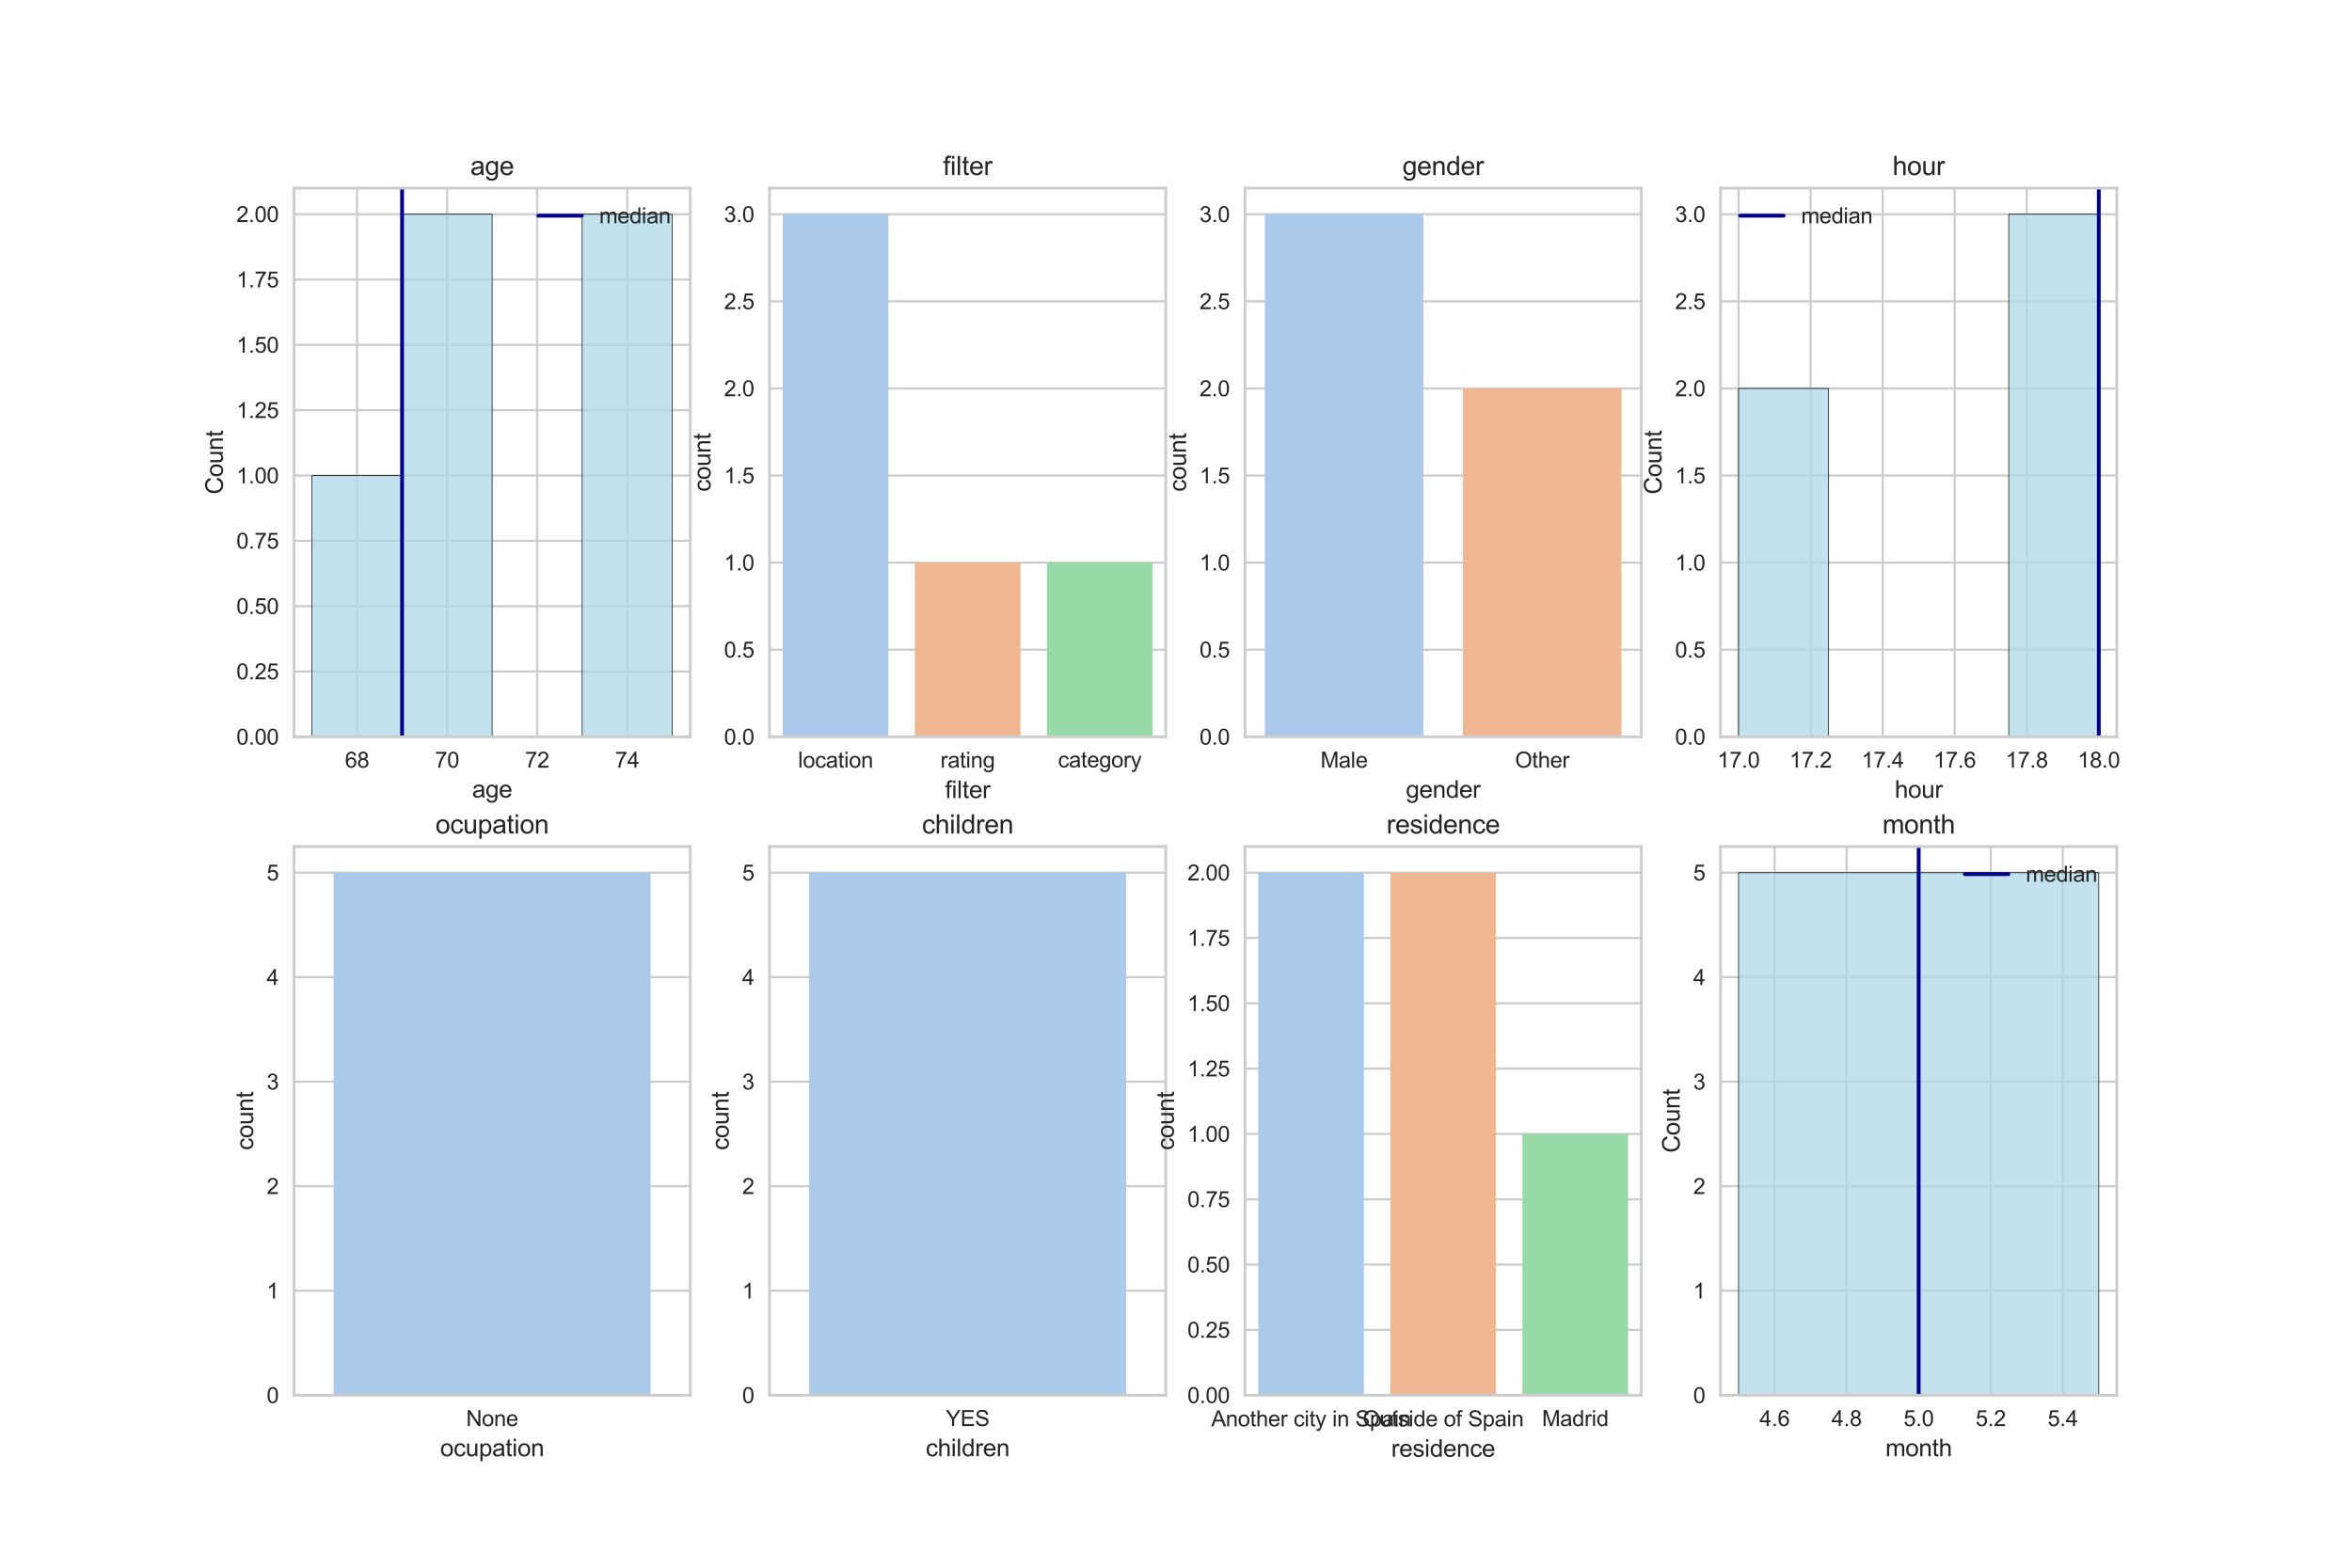<?xml version="1.0" encoding="utf-8" standalone="no"?>
<!DOCTYPE svg PUBLIC "-//W3C//DTD SVG 1.1//EN"
  "http://www.w3.org/Graphics/SVG/1.1/DTD/svg11.dtd">
<svg height="720pt" version="1.1" viewBox="0 0 1080 720" width="1080pt" xmlns="http://www.w3.org/2000/svg" xmlns:xlink="http://www.w3.org/1999/xlink">
 <defs>
  <style type="text/css">*{stroke-linecap:butt;stroke-linejoin:round;}</style>
 </defs>
 <g id="figure_1">
  <g id="patch_1">
   <path d="M 0 720 
L 1080 720 
L 1080 0 
L 0 0 
z
" style="fill:#ffffff;"/>
  </g>
  <g id="axes_1">
   <g id="patch_2">
    <path d="M 135 338.4 
L 316.957 338.4 
L 316.957 86.4 
L 135 86.4 
z
" style="fill:#ffffff;"/>
   </g>
   <g id="matplotlib.axis_1">
    <g id="xtick_1">
     <g id="line2d_1">
      <path clip-path="url(#pa9d0a3e9a7)" d="M 163.948 338.4 
L 163.948 86.4 
" style="fill:none;stroke:#cccccc;stroke-linecap:round;"/>
     </g>
     <g id="line2d_2"/>
     <g id="text_1">
      <!-- 68 -->
      <g style="fill:#262626;" transform="translate(158.387 352.558)scale(0.1 -0.1)">
       <defs>
        <path d="M 3184 3459 
L 2625 3416 
Q 2550 3747 2413 3897 
Q 2184 4138 1850 4138 
Q 1581 4138 1378 3988 
Q 1113 3794 959 3422 
Q 806 3050 800 2363 
Q 1003 2672 1297 2822 
Q 1591 2972 1913 2972 
Q 2475 2972 2870 2558 
Q 3266 2144 3266 1488 
Q 3266 1056 3080 686 
Q 2894 316 2569 119 
Q 2244 -78 1831 -78 
Q 1128 -78 684 439 
Q 241 956 241 2144 
Q 241 3472 731 4075 
Q 1159 4600 1884 4600 
Q 2425 4600 2770 4297 
Q 3116 3994 3184 3459 
z
M 888 1484 
Q 888 1194 1011 928 
Q 1134 663 1356 523 
Q 1578 384 1822 384 
Q 2178 384 2434 671 
Q 2691 959 2691 1453 
Q 2691 1928 2437 2201 
Q 2184 2475 1800 2475 
Q 1419 2475 1153 2201 
Q 888 1928 888 1484 
z
" id="ArialMT-36" transform="scale(0.016)"/>
        <path d="M 1131 2484 
Q 781 2613 612 2850 
Q 444 3088 444 3419 
Q 444 3919 803 4259 
Q 1163 4600 1759 4600 
Q 2359 4600 2725 4251 
Q 3091 3903 3091 3403 
Q 3091 3084 2923 2848 
Q 2756 2613 2416 2484 
Q 2838 2347 3058 2040 
Q 3278 1734 3278 1309 
Q 3278 722 2862 322 
Q 2447 -78 1769 -78 
Q 1091 -78 675 323 
Q 259 725 259 1325 
Q 259 1772 486 2073 
Q 713 2375 1131 2484 
z
M 1019 3438 
Q 1019 3113 1228 2906 
Q 1438 2700 1772 2700 
Q 2097 2700 2305 2904 
Q 2513 3109 2513 3406 
Q 2513 3716 2298 3927 
Q 2084 4138 1766 4138 
Q 1444 4138 1231 3931 
Q 1019 3725 1019 3438 
z
M 838 1322 
Q 838 1081 952 856 
Q 1066 631 1291 507 
Q 1516 384 1775 384 
Q 2178 384 2440 643 
Q 2703 903 2703 1303 
Q 2703 1709 2433 1975 
Q 2163 2241 1756 2241 
Q 1359 2241 1098 1978 
Q 838 1716 838 1322 
z
" id="ArialMT-38" transform="scale(0.016)"/>
       </defs>
       <use xlink:href="#ArialMT-36"/>
       <use x="55.615" xlink:href="#ArialMT-38"/>
      </g>
     </g>
    </g>
    <g id="xtick_2">
     <g id="line2d_3">
      <path clip-path="url(#pa9d0a3e9a7)" d="M 205.301 338.4 
L 205.301 86.4 
" style="fill:none;stroke:#cccccc;stroke-linecap:round;"/>
     </g>
     <g id="line2d_4"/>
     <g id="text_2">
      <!-- 70 -->
      <g style="fill:#262626;" transform="translate(199.74 352.558)scale(0.1 -0.1)">
       <defs>
        <path d="M 303 3981 
L 303 4522 
L 3269 4522 
L 3269 4084 
Q 2831 3619 2401 2847 
Q 1972 2075 1738 1259 
Q 1569 684 1522 0 
L 944 0 
Q 953 541 1156 1306 
Q 1359 2072 1739 2783 
Q 2119 3494 2547 3981 
L 303 3981 
z
" id="ArialMT-37" transform="scale(0.016)"/>
        <path d="M 266 2259 
Q 266 3072 433 3567 
Q 600 4063 929 4331 
Q 1259 4600 1759 4600 
Q 2128 4600 2406 4451 
Q 2684 4303 2865 4023 
Q 3047 3744 3150 3342 
Q 3253 2941 3253 2259 
Q 3253 1453 3087 958 
Q 2922 463 2592 192 
Q 2263 -78 1759 -78 
Q 1097 -78 719 397 
Q 266 969 266 2259 
z
M 844 2259 
Q 844 1131 1108 757 
Q 1372 384 1759 384 
Q 2147 384 2411 759 
Q 2675 1134 2675 2259 
Q 2675 3391 2411 3762 
Q 2147 4134 1753 4134 
Q 1366 4134 1134 3806 
Q 844 3388 844 2259 
z
" id="ArialMT-30" transform="scale(0.016)"/>
       </defs>
       <use xlink:href="#ArialMT-37"/>
       <use x="55.615" xlink:href="#ArialMT-30"/>
      </g>
     </g>
    </g>
    <g id="xtick_3">
     <g id="line2d_5">
      <path clip-path="url(#pa9d0a3e9a7)" d="M 246.655 338.4 
L 246.655 86.4 
" style="fill:none;stroke:#cccccc;stroke-linecap:round;"/>
     </g>
     <g id="line2d_6"/>
     <g id="text_3">
      <!-- 72 -->
      <g style="fill:#262626;" transform="translate(241.094 352.558)scale(0.1 -0.1)">
       <defs>
        <path d="M 3222 541 
L 3222 0 
L 194 0 
Q 188 203 259 391 
Q 375 700 629 1000 
Q 884 1300 1366 1694 
Q 2113 2306 2375 2664 
Q 2638 3022 2638 3341 
Q 2638 3675 2398 3904 
Q 2159 4134 1775 4134 
Q 1369 4134 1125 3890 
Q 881 3647 878 3216 
L 300 3275 
Q 359 3922 746 4261 
Q 1134 4600 1788 4600 
Q 2447 4600 2831 4234 
Q 3216 3869 3216 3328 
Q 3216 3053 3103 2787 
Q 2991 2522 2730 2228 
Q 2469 1934 1863 1422 
Q 1356 997 1212 845 
Q 1069 694 975 541 
L 3222 541 
z
" id="ArialMT-32" transform="scale(0.016)"/>
       </defs>
       <use xlink:href="#ArialMT-37"/>
       <use x="55.615" xlink:href="#ArialMT-32"/>
      </g>
     </g>
    </g>
    <g id="xtick_4">
     <g id="line2d_7">
      <path clip-path="url(#pa9d0a3e9a7)" d="M 288.009 338.4 
L 288.009 86.4 
" style="fill:none;stroke:#cccccc;stroke-linecap:round;"/>
     </g>
     <g id="line2d_8"/>
     <g id="text_4">
      <!-- 74 -->
      <g style="fill:#262626;" transform="translate(282.448 352.558)scale(0.1 -0.1)">
       <defs>
        <path d="M 2069 0 
L 2069 1097 
L 81 1097 
L 81 1613 
L 2172 4581 
L 2631 4581 
L 2631 1613 
L 3250 1613 
L 3250 1097 
L 2631 1097 
L 2631 0 
L 2069 0 
z
M 2069 1613 
L 2069 3678 
L 634 1613 
L 2069 1613 
z
" id="ArialMT-34" transform="scale(0.016)"/>
       </defs>
       <use xlink:href="#ArialMT-37"/>
       <use x="55.615" xlink:href="#ArialMT-34"/>
      </g>
     </g>
    </g>
    <g id="text_5">
     <!-- age -->
     <g style="fill:#262626;" transform="translate(216.803 366.29)scale(0.11 -0.11)">
      <defs>
       <path d="M 2588 409 
Q 2275 144 1986 34 
Q 1697 -75 1366 -75 
Q 819 -75 525 192 
Q 231 459 231 875 
Q 231 1119 342 1320 
Q 453 1522 633 1644 
Q 813 1766 1038 1828 
Q 1203 1872 1538 1913 
Q 2219 1994 2541 2106 
Q 2544 2222 2544 2253 
Q 2544 2597 2384 2738 
Q 2169 2928 1744 2928 
Q 1347 2928 1158 2789 
Q 969 2650 878 2297 
L 328 2372 
Q 403 2725 575 2942 
Q 747 3159 1072 3276 
Q 1397 3394 1825 3394 
Q 2250 3394 2515 3294 
Q 2781 3194 2906 3042 
Q 3031 2891 3081 2659 
Q 3109 2516 3109 2141 
L 3109 1391 
Q 3109 606 3145 398 
Q 3181 191 3288 0 
L 2700 0 
Q 2613 175 2588 409 
z
M 2541 1666 
Q 2234 1541 1622 1453 
Q 1275 1403 1131 1340 
Q 988 1278 909 1158 
Q 831 1038 831 891 
Q 831 666 1001 516 
Q 1172 366 1500 366 
Q 1825 366 2078 508 
Q 2331 650 2450 897 
Q 2541 1088 2541 1459 
L 2541 1666 
z
" id="ArialMT-61" transform="scale(0.016)"/>
       <path d="M 319 -275 
L 866 -356 
Q 900 -609 1056 -725 
Q 1266 -881 1628 -881 
Q 2019 -881 2231 -725 
Q 2444 -569 2519 -288 
Q 2563 -116 2559 434 
Q 2191 0 1641 0 
Q 956 0 581 494 
Q 206 988 206 1678 
Q 206 2153 378 2554 
Q 550 2956 876 3175 
Q 1203 3394 1644 3394 
Q 2231 3394 2613 2919 
L 2613 3319 
L 3131 3319 
L 3131 450 
Q 3131 -325 2973 -648 
Q 2816 -972 2473 -1159 
Q 2131 -1347 1631 -1347 
Q 1038 -1347 672 -1080 
Q 306 -813 319 -275 
z
M 784 1719 
Q 784 1066 1043 766 
Q 1303 466 1694 466 
Q 2081 466 2343 764 
Q 2606 1063 2606 1700 
Q 2606 2309 2336 2618 
Q 2066 2928 1684 2928 
Q 1309 2928 1046 2623 
Q 784 2319 784 1719 
z
" id="ArialMT-67" transform="scale(0.016)"/>
       <path d="M 2694 1069 
L 3275 997 
Q 3138 488 2766 206 
Q 2394 -75 1816 -75 
Q 1088 -75 661 373 
Q 234 822 234 1631 
Q 234 2469 665 2931 
Q 1097 3394 1784 3394 
Q 2450 3394 2872 2941 
Q 3294 2488 3294 1666 
Q 3294 1616 3291 1516 
L 816 1516 
Q 847 969 1125 678 
Q 1403 388 1819 388 
Q 2128 388 2347 550 
Q 2566 713 2694 1069 
z
M 847 1978 
L 2700 1978 
Q 2663 2397 2488 2606 
Q 2219 2931 1791 2931 
Q 1403 2931 1139 2672 
Q 875 2413 847 1978 
z
" id="ArialMT-65" transform="scale(0.016)"/>
      </defs>
      <use xlink:href="#ArialMT-61"/>
      <use x="55.615" xlink:href="#ArialMT-67"/>
      <use x="111.23" xlink:href="#ArialMT-65"/>
     </g>
    </g>
   </g>
   <g id="matplotlib.axis_2">
    <g id="ytick_1">
     <g id="line2d_9">
      <path clip-path="url(#pa9d0a3e9a7)" d="M 135 338.4 
L 316.957 338.4 
" style="fill:none;stroke:#cccccc;stroke-linecap:round;"/>
     </g>
     <g id="line2d_10"/>
     <g id="text_6">
      <!-- 0.00 -->
      <g style="fill:#262626;" transform="translate(108.539 341.979)scale(0.1 -0.1)">
       <defs>
        <path d="M 581 0 
L 581 641 
L 1222 641 
L 1222 0 
L 581 0 
z
" id="ArialMT-2e" transform="scale(0.016)"/>
       </defs>
       <use xlink:href="#ArialMT-30"/>
       <use x="55.615" xlink:href="#ArialMT-2e"/>
       <use x="83.398" xlink:href="#ArialMT-30"/>
       <use x="139.014" xlink:href="#ArialMT-30"/>
      </g>
     </g>
    </g>
    <g id="ytick_2">
     <g id="line2d_11">
      <path clip-path="url(#pa9d0a3e9a7)" d="M 135 308.4 
L 316.957 308.4 
" style="fill:none;stroke:#cccccc;stroke-linecap:round;"/>
     </g>
     <g id="line2d_12"/>
     <g id="text_7">
      <!-- 0.25 -->
      <g style="fill:#262626;" transform="translate(108.539 311.979)scale(0.1 -0.1)">
       <defs>
        <path d="M 266 1200 
L 856 1250 
Q 922 819 1161 601 
Q 1400 384 1738 384 
Q 2144 384 2425 690 
Q 2706 997 2706 1503 
Q 2706 1984 2436 2262 
Q 2166 2541 1728 2541 
Q 1456 2541 1237 2417 
Q 1019 2294 894 2097 
L 366 2166 
L 809 4519 
L 3088 4519 
L 3088 3981 
L 1259 3981 
L 1013 2750 
Q 1425 3038 1878 3038 
Q 2478 3038 2890 2622 
Q 3303 2206 3303 1553 
Q 3303 931 2941 478 
Q 2500 -78 1738 -78 
Q 1113 -78 717 272 
Q 322 622 266 1200 
z
" id="ArialMT-35" transform="scale(0.016)"/>
       </defs>
       <use xlink:href="#ArialMT-30"/>
       <use x="55.615" xlink:href="#ArialMT-2e"/>
       <use x="83.398" xlink:href="#ArialMT-32"/>
       <use x="139.014" xlink:href="#ArialMT-35"/>
      </g>
     </g>
    </g>
    <g id="ytick_3">
     <g id="line2d_13">
      <path clip-path="url(#pa9d0a3e9a7)" d="M 135 278.4 
L 316.957 278.4 
" style="fill:none;stroke:#cccccc;stroke-linecap:round;"/>
     </g>
     <g id="line2d_14"/>
     <g id="text_8">
      <!-- 0.50 -->
      <g style="fill:#262626;" transform="translate(108.539 281.979)scale(0.1 -0.1)">
       <use xlink:href="#ArialMT-30"/>
       <use x="55.615" xlink:href="#ArialMT-2e"/>
       <use x="83.398" xlink:href="#ArialMT-35"/>
       <use x="139.014" xlink:href="#ArialMT-30"/>
      </g>
     </g>
    </g>
    <g id="ytick_4">
     <g id="line2d_15">
      <path clip-path="url(#pa9d0a3e9a7)" d="M 135 248.4 
L 316.957 248.4 
" style="fill:none;stroke:#cccccc;stroke-linecap:round;"/>
     </g>
     <g id="line2d_16"/>
     <g id="text_9">
      <!-- 0.75 -->
      <g style="fill:#262626;" transform="translate(108.539 251.979)scale(0.1 -0.1)">
       <use xlink:href="#ArialMT-30"/>
       <use x="55.615" xlink:href="#ArialMT-2e"/>
       <use x="83.398" xlink:href="#ArialMT-37"/>
       <use x="139.014" xlink:href="#ArialMT-35"/>
      </g>
     </g>
    </g>
    <g id="ytick_5">
     <g id="line2d_17">
      <path clip-path="url(#pa9d0a3e9a7)" d="M 135 218.4 
L 316.957 218.4 
" style="fill:none;stroke:#cccccc;stroke-linecap:round;"/>
     </g>
     <g id="line2d_18"/>
     <g id="text_10">
      <!-- 1.00 -->
      <g style="fill:#262626;" transform="translate(108.539 221.979)scale(0.1 -0.1)">
       <defs>
        <path d="M 2384 0 
L 1822 0 
L 1822 3584 
Q 1619 3391 1289 3197 
Q 959 3003 697 2906 
L 697 3450 
Q 1169 3672 1522 3987 
Q 1875 4303 2022 4600 
L 2384 4600 
L 2384 0 
z
" id="ArialMT-31" transform="scale(0.016)"/>
       </defs>
       <use xlink:href="#ArialMT-31"/>
       <use x="55.615" xlink:href="#ArialMT-2e"/>
       <use x="83.398" xlink:href="#ArialMT-30"/>
       <use x="139.014" xlink:href="#ArialMT-30"/>
      </g>
     </g>
    </g>
    <g id="ytick_6">
     <g id="line2d_19">
      <path clip-path="url(#pa9d0a3e9a7)" d="M 135 188.4 
L 316.957 188.4 
" style="fill:none;stroke:#cccccc;stroke-linecap:round;"/>
     </g>
     <g id="line2d_20"/>
     <g id="text_11">
      <!-- 1.25 -->
      <g style="fill:#262626;" transform="translate(108.539 191.979)scale(0.1 -0.1)">
       <use xlink:href="#ArialMT-31"/>
       <use x="55.615" xlink:href="#ArialMT-2e"/>
       <use x="83.398" xlink:href="#ArialMT-32"/>
       <use x="139.014" xlink:href="#ArialMT-35"/>
      </g>
     </g>
    </g>
    <g id="ytick_7">
     <g id="line2d_21">
      <path clip-path="url(#pa9d0a3e9a7)" d="M 135 158.4 
L 316.957 158.4 
" style="fill:none;stroke:#cccccc;stroke-linecap:round;"/>
     </g>
     <g id="line2d_22"/>
     <g id="text_12">
      <!-- 1.50 -->
      <g style="fill:#262626;" transform="translate(108.539 161.979)scale(0.1 -0.1)">
       <use xlink:href="#ArialMT-31"/>
       <use x="55.615" xlink:href="#ArialMT-2e"/>
       <use x="83.398" xlink:href="#ArialMT-35"/>
       <use x="139.014" xlink:href="#ArialMT-30"/>
      </g>
     </g>
    </g>
    <g id="ytick_8">
     <g id="line2d_23">
      <path clip-path="url(#pa9d0a3e9a7)" d="M 135 128.4 
L 316.957 128.4 
" style="fill:none;stroke:#cccccc;stroke-linecap:round;"/>
     </g>
     <g id="line2d_24"/>
     <g id="text_13">
      <!-- 1.75 -->
      <g style="fill:#262626;" transform="translate(108.539 131.979)scale(0.1 -0.1)">
       <use xlink:href="#ArialMT-31"/>
       <use x="55.615" xlink:href="#ArialMT-2e"/>
       <use x="83.398" xlink:href="#ArialMT-37"/>
       <use x="139.014" xlink:href="#ArialMT-35"/>
      </g>
     </g>
    </g>
    <g id="ytick_9">
     <g id="line2d_25">
      <path clip-path="url(#pa9d0a3e9a7)" d="M 135 98.4 
L 316.957 98.4 
" style="fill:none;stroke:#cccccc;stroke-linecap:round;"/>
     </g>
     <g id="line2d_26"/>
     <g id="text_14">
      <!-- 2.00 -->
      <g style="fill:#262626;" transform="translate(108.539 101.979)scale(0.1 -0.1)">
       <use xlink:href="#ArialMT-32"/>
       <use x="55.615" xlink:href="#ArialMT-2e"/>
       <use x="83.398" xlink:href="#ArialMT-30"/>
       <use x="139.014" xlink:href="#ArialMT-30"/>
      </g>
     </g>
    </g>
    <g id="text_15">
     <!-- Count -->
     <g style="fill:#262626;" transform="translate(102.353 227.076)rotate(-90)scale(0.11 -0.11)">
      <defs>
       <path d="M 3763 1606 
L 4369 1453 
Q 4178 706 3683 314 
Q 3188 -78 2472 -78 
Q 1731 -78 1267 223 
Q 803 525 561 1097 
Q 319 1669 319 2325 
Q 319 3041 592 3573 
Q 866 4106 1370 4382 
Q 1875 4659 2481 4659 
Q 3169 4659 3637 4309 
Q 4106 3959 4291 3325 
L 3694 3184 
Q 3534 3684 3231 3912 
Q 2928 4141 2469 4141 
Q 1941 4141 1586 3887 
Q 1231 3634 1087 3207 
Q 944 2781 944 2328 
Q 944 1744 1114 1308 
Q 1284 872 1643 656 
Q 2003 441 2422 441 
Q 2931 441 3284 734 
Q 3638 1028 3763 1606 
z
" id="ArialMT-43" transform="scale(0.016)"/>
       <path d="M 213 1659 
Q 213 2581 725 3025 
Q 1153 3394 1769 3394 
Q 2453 3394 2887 2945 
Q 3322 2497 3322 1706 
Q 3322 1066 3130 698 
Q 2938 331 2570 128 
Q 2203 -75 1769 -75 
Q 1072 -75 642 372 
Q 213 819 213 1659 
z
M 791 1659 
Q 791 1022 1069 705 
Q 1347 388 1769 388 
Q 2188 388 2466 706 
Q 2744 1025 2744 1678 
Q 2744 2294 2464 2611 
Q 2184 2928 1769 2928 
Q 1347 2928 1069 2612 
Q 791 2297 791 1659 
z
" id="ArialMT-6f" transform="scale(0.016)"/>
       <path d="M 2597 0 
L 2597 488 
Q 2209 -75 1544 -75 
Q 1250 -75 995 37 
Q 741 150 617 320 
Q 494 491 444 738 
Q 409 903 409 1263 
L 409 3319 
L 972 3319 
L 972 1478 
Q 972 1038 1006 884 
Q 1059 663 1231 536 
Q 1403 409 1656 409 
Q 1909 409 2131 539 
Q 2353 669 2445 892 
Q 2538 1116 2538 1541 
L 2538 3319 
L 3100 3319 
L 3100 0 
L 2597 0 
z
" id="ArialMT-75" transform="scale(0.016)"/>
       <path d="M 422 0 
L 422 3319 
L 928 3319 
L 928 2847 
Q 1294 3394 1984 3394 
Q 2284 3394 2536 3286 
Q 2788 3178 2913 3003 
Q 3038 2828 3088 2588 
Q 3119 2431 3119 2041 
L 3119 0 
L 2556 0 
L 2556 2019 
Q 2556 2363 2490 2533 
Q 2425 2703 2258 2804 
Q 2091 2906 1866 2906 
Q 1506 2906 1245 2678 
Q 984 2450 984 1813 
L 984 0 
L 422 0 
z
" id="ArialMT-6e" transform="scale(0.016)"/>
       <path d="M 1650 503 
L 1731 6 
Q 1494 -44 1306 -44 
Q 1000 -44 831 53 
Q 663 150 594 308 
Q 525 466 525 972 
L 525 2881 
L 113 2881 
L 113 3319 
L 525 3319 
L 525 4141 
L 1084 4478 
L 1084 3319 
L 1650 3319 
L 1650 2881 
L 1084 2881 
L 1084 941 
Q 1084 700 1114 631 
Q 1144 563 1211 522 
Q 1278 481 1403 481 
Q 1497 481 1650 503 
z
" id="ArialMT-74" transform="scale(0.016)"/>
      </defs>
      <use xlink:href="#ArialMT-43"/>
      <use x="72.217" xlink:href="#ArialMT-6f"/>
      <use x="127.832" xlink:href="#ArialMT-75"/>
      <use x="183.447" xlink:href="#ArialMT-6e"/>
      <use x="239.062" xlink:href="#ArialMT-74"/>
     </g>
    </g>
   </g>
   <g id="patch_3">
    <path clip-path="url(#pa9d0a3e9a7)" d="M 143.271 338.4 
L 184.625 338.4 
L 184.625 218.4 
L 143.271 218.4 
z
" style="fill:#add8e6;fill-opacity:0.75;stroke:#000000;stroke-linejoin:miter;stroke-width:0.3;"/>
   </g>
   <g id="patch_4">
    <path clip-path="url(#pa9d0a3e9a7)" d="M 184.625 338.4 
L 225.978 338.4 
L 225.978 98.4 
L 184.625 98.4 
z
" style="fill:#add8e6;fill-opacity:0.75;stroke:#000000;stroke-linejoin:miter;stroke-width:0.3;"/>
   </g>
   <g id="patch_5">
    <path clip-path="url(#pa9d0a3e9a7)" d="M 225.978 338.4 
L 267.332 338.4 
L 267.332 338.4 
L 225.978 338.4 
z
" style="fill:#add8e6;fill-opacity:0.75;stroke:#000000;stroke-linejoin:miter;stroke-width:0.3;"/>
   </g>
   <g id="patch_6">
    <path clip-path="url(#pa9d0a3e9a7)" d="M 267.332 338.4 
L 308.686 338.4 
L 308.686 98.4 
L 267.332 98.4 
z
" style="fill:#add8e6;fill-opacity:0.75;stroke:#000000;stroke-linejoin:miter;stroke-width:0.3;"/>
   </g>
   <g id="line2d_27">
    <path clip-path="url(#pa9d0a3e9a7)" d="M 184.625 338.4 
L 184.625 86.4 
" style="fill:none;stroke:#00008b;stroke-linecap:round;stroke-width:1.75;"/>
   </g>
   <g id="patch_7">
    <path d="M 135 338.4 
L 135 86.4 
" style="fill:none;stroke:#cccccc;stroke-linecap:square;stroke-linejoin:miter;stroke-width:1.25;"/>
   </g>
   <g id="patch_8">
    <path d="M 316.957 338.4 
L 316.957 86.4 
" style="fill:none;stroke:#cccccc;stroke-linecap:square;stroke-linejoin:miter;stroke-width:1.25;"/>
   </g>
   <g id="patch_9">
    <path d="M 135 338.4 
L 316.957 338.4 
" style="fill:none;stroke:#cccccc;stroke-linecap:square;stroke-linejoin:miter;stroke-width:1.25;"/>
   </g>
   <g id="patch_10">
    <path d="M 135 86.4 
L 316.957 86.4 
" style="fill:none;stroke:#cccccc;stroke-linecap:square;stroke-linejoin:miter;stroke-width:1.25;"/>
   </g>
   <g id="text_16">
    <!-- age -->
    <g style="fill:#262626;" transform="translate(215.969 80.4)scale(0.12 -0.12)">
     <use xlink:href="#ArialMT-61"/>
     <use x="55.615" xlink:href="#ArialMT-67"/>
     <use x="111.23" xlink:href="#ArialMT-65"/>
    </g>
   </g>
   <g id="legend_1">
    <g id="line2d_28">
     <path d="M 247.161 99.058 
L 267.161 99.058 
" style="fill:none;stroke:#00008b;stroke-linecap:round;stroke-width:1.75;"/>
    </g>
    <g id="line2d_29"/>
    <g id="text_17">
     <!-- median -->
     <g style="fill:#262626;" transform="translate(275.161 102.558)scale(0.1 -0.1)">
      <defs>
       <path d="M 422 0 
L 422 3319 
L 925 3319 
L 925 2853 
Q 1081 3097 1340 3245 
Q 1600 3394 1931 3394 
Q 2300 3394 2536 3241 
Q 2772 3088 2869 2813 
Q 3263 3394 3894 3394 
Q 4388 3394 4653 3120 
Q 4919 2847 4919 2278 
L 4919 0 
L 4359 0 
L 4359 2091 
Q 4359 2428 4304 2576 
Q 4250 2725 4106 2815 
Q 3963 2906 3769 2906 
Q 3419 2906 3187 2673 
Q 2956 2441 2956 1928 
L 2956 0 
L 2394 0 
L 2394 2156 
Q 2394 2531 2256 2718 
Q 2119 2906 1806 2906 
Q 1569 2906 1367 2781 
Q 1166 2656 1075 2415 
Q 984 2175 984 1722 
L 984 0 
L 422 0 
z
" id="ArialMT-6d" transform="scale(0.016)"/>
       <path d="M 2575 0 
L 2575 419 
Q 2259 -75 1647 -75 
Q 1250 -75 917 144 
Q 584 363 401 755 
Q 219 1147 219 1656 
Q 219 2153 384 2558 
Q 550 2963 881 3178 
Q 1213 3394 1622 3394 
Q 1922 3394 2156 3267 
Q 2391 3141 2538 2938 
L 2538 4581 
L 3097 4581 
L 3097 0 
L 2575 0 
z
M 797 1656 
Q 797 1019 1065 703 
Q 1334 388 1700 388 
Q 2069 388 2326 689 
Q 2584 991 2584 1609 
Q 2584 2291 2321 2609 
Q 2059 2928 1675 2928 
Q 1300 2928 1048 2622 
Q 797 2316 797 1656 
z
" id="ArialMT-64" transform="scale(0.016)"/>
       <path d="M 425 3934 
L 425 4581 
L 988 4581 
L 988 3934 
L 425 3934 
z
M 425 0 
L 425 3319 
L 988 3319 
L 988 0 
L 425 0 
z
" id="ArialMT-69" transform="scale(0.016)"/>
      </defs>
      <use xlink:href="#ArialMT-6d"/>
      <use x="83.301" xlink:href="#ArialMT-65"/>
      <use x="138.916" xlink:href="#ArialMT-64"/>
      <use x="194.531" xlink:href="#ArialMT-69"/>
      <use x="216.748" xlink:href="#ArialMT-61"/>
      <use x="272.363" xlink:href="#ArialMT-6e"/>
     </g>
    </g>
   </g>
  </g>
  <g id="axes_2">
   <g id="patch_11">
    <path d="M 353.348 338.4 
L 535.304 338.4 
L 535.304 86.4 
L 353.348 86.4 
z
" style="fill:#ffffff;"/>
   </g>
   <g id="matplotlib.axis_3">
    <g id="xtick_5">
     <g id="line2d_30"/>
     <g id="text_18">
      <!-- location -->
      <g style="fill:#262626;" transform="translate(366.441 352.558)scale(0.1 -0.1)">
       <defs>
        <path d="M 409 0 
L 409 4581 
L 972 4581 
L 972 0 
L 409 0 
z
" id="ArialMT-6c" transform="scale(0.016)"/>
        <path d="M 2588 1216 
L 3141 1144 
Q 3050 572 2676 248 
Q 2303 -75 1759 -75 
Q 1078 -75 664 370 
Q 250 816 250 1647 
Q 250 2184 428 2587 
Q 606 2991 970 3192 
Q 1334 3394 1763 3394 
Q 2303 3394 2647 3120 
Q 2991 2847 3088 2344 
L 2541 2259 
Q 2463 2594 2264 2762 
Q 2066 2931 1784 2931 
Q 1359 2931 1093 2626 
Q 828 2322 828 1663 
Q 828 994 1084 691 
Q 1341 388 1753 388 
Q 2084 388 2306 591 
Q 2528 794 2588 1216 
z
" id="ArialMT-63" transform="scale(0.016)"/>
       </defs>
       <use xlink:href="#ArialMT-6c"/>
       <use x="22.217" xlink:href="#ArialMT-6f"/>
       <use x="77.832" xlink:href="#ArialMT-63"/>
       <use x="127.832" xlink:href="#ArialMT-61"/>
       <use x="183.447" xlink:href="#ArialMT-74"/>
       <use x="211.23" xlink:href="#ArialMT-69"/>
       <use x="233.447" xlink:href="#ArialMT-6f"/>
       <use x="289.062" xlink:href="#ArialMT-6e"/>
      </g>
     </g>
    </g>
    <g id="xtick_6">
     <g id="line2d_31"/>
     <g id="text_19">
      <!-- rating -->
      <g style="fill:#262626;" transform="translate(431.82 352.558)scale(0.1 -0.1)">
       <defs>
        <path d="M 416 0 
L 416 3319 
L 922 3319 
L 922 2816 
Q 1116 3169 1280 3281 
Q 1444 3394 1641 3394 
Q 1925 3394 2219 3213 
L 2025 2691 
Q 1819 2813 1613 2813 
Q 1428 2813 1281 2702 
Q 1134 2591 1072 2394 
Q 978 2094 978 1738 
L 978 0 
L 416 0 
z
" id="ArialMT-72" transform="scale(0.016)"/>
       </defs>
       <use xlink:href="#ArialMT-72"/>
       <use x="33.301" xlink:href="#ArialMT-61"/>
       <use x="88.916" xlink:href="#ArialMT-74"/>
       <use x="116.699" xlink:href="#ArialMT-69"/>
       <use x="138.916" xlink:href="#ArialMT-6e"/>
       <use x="194.531" xlink:href="#ArialMT-67"/>
      </g>
     </g>
    </g>
    <g id="xtick_7">
     <g id="line2d_32"/>
     <g id="text_20">
      <!-- category -->
      <g style="fill:#262626;" transform="translate(485.802 352.441)scale(0.1 -0.1)">
       <defs>
        <path d="M 397 -1278 
L 334 -750 
Q 519 -800 656 -800 
Q 844 -800 956 -737 
Q 1069 -675 1141 -563 
Q 1194 -478 1313 -144 
Q 1328 -97 1363 -6 
L 103 3319 
L 709 3319 
L 1400 1397 
Q 1534 1031 1641 628 
Q 1738 1016 1872 1384 
L 2581 3319 
L 3144 3319 
L 1881 -56 
Q 1678 -603 1566 -809 
Q 1416 -1088 1222 -1217 
Q 1028 -1347 759 -1347 
Q 597 -1347 397 -1278 
z
" id="ArialMT-79" transform="scale(0.016)"/>
       </defs>
       <use xlink:href="#ArialMT-63"/>
       <use x="50" xlink:href="#ArialMT-61"/>
       <use x="105.615" xlink:href="#ArialMT-74"/>
       <use x="133.398" xlink:href="#ArialMT-65"/>
       <use x="189.014" xlink:href="#ArialMT-67"/>
       <use x="244.629" xlink:href="#ArialMT-6f"/>
       <use x="300.244" xlink:href="#ArialMT-72"/>
       <use x="333.545" xlink:href="#ArialMT-79"/>
      </g>
     </g>
    </g>
    <g id="text_21">
     <!-- filter -->
     <g style="fill:#262626;" transform="translate(433.936 366.536)scale(0.11 -0.11)">
      <defs>
       <path d="M 556 0 
L 556 2881 
L 59 2881 
L 59 3319 
L 556 3319 
L 556 3672 
Q 556 4006 616 4169 
Q 697 4388 901 4523 
Q 1106 4659 1475 4659 
Q 1713 4659 2000 4603 
L 1916 4113 
Q 1741 4144 1584 4144 
Q 1328 4144 1222 4034 
Q 1116 3925 1116 3625 
L 1116 3319 
L 1763 3319 
L 1763 2881 
L 1116 2881 
L 1116 0 
L 556 0 
z
" id="ArialMT-66" transform="scale(0.016)"/>
      </defs>
      <use xlink:href="#ArialMT-66"/>
      <use x="27.783" xlink:href="#ArialMT-69"/>
      <use x="50" xlink:href="#ArialMT-6c"/>
      <use x="72.217" xlink:href="#ArialMT-74"/>
      <use x="100" xlink:href="#ArialMT-65"/>
      <use x="155.615" xlink:href="#ArialMT-72"/>
     </g>
    </g>
   </g>
   <g id="matplotlib.axis_4">
    <g id="ytick_10">
     <g id="line2d_33">
      <path clip-path="url(#p42844bc722)" d="M 353.348 338.4 
L 535.304 338.4 
" style="fill:none;stroke:#cccccc;stroke-linecap:round;"/>
     </g>
     <g id="line2d_34"/>
     <g id="text_22">
      <!-- 0.0 -->
      <g style="fill:#262626;" transform="translate(332.448 341.979)scale(0.1 -0.1)">
       <use xlink:href="#ArialMT-30"/>
       <use x="55.615" xlink:href="#ArialMT-2e"/>
       <use x="83.398" xlink:href="#ArialMT-30"/>
      </g>
     </g>
    </g>
    <g id="ytick_11">
     <g id="line2d_35">
      <path clip-path="url(#p42844bc722)" d="M 353.348 298.4 
L 535.304 298.4 
" style="fill:none;stroke:#cccccc;stroke-linecap:round;"/>
     </g>
     <g id="line2d_36"/>
     <g id="text_23">
      <!-- 0.5 -->
      <g style="fill:#262626;" transform="translate(332.448 301.979)scale(0.1 -0.1)">
       <use xlink:href="#ArialMT-30"/>
       <use x="55.615" xlink:href="#ArialMT-2e"/>
       <use x="83.398" xlink:href="#ArialMT-35"/>
      </g>
     </g>
    </g>
    <g id="ytick_12">
     <g id="line2d_37">
      <path clip-path="url(#p42844bc722)" d="M 353.348 258.4 
L 535.304 258.4 
" style="fill:none;stroke:#cccccc;stroke-linecap:round;"/>
     </g>
     <g id="line2d_38"/>
     <g id="text_24">
      <!-- 1.0 -->
      <g style="fill:#262626;" transform="translate(332.448 261.979)scale(0.1 -0.1)">
       <use xlink:href="#ArialMT-31"/>
       <use x="55.615" xlink:href="#ArialMT-2e"/>
       <use x="83.398" xlink:href="#ArialMT-30"/>
      </g>
     </g>
    </g>
    <g id="ytick_13">
     <g id="line2d_39">
      <path clip-path="url(#p42844bc722)" d="M 353.348 218.4 
L 535.304 218.4 
" style="fill:none;stroke:#cccccc;stroke-linecap:round;"/>
     </g>
     <g id="line2d_40"/>
     <g id="text_25">
      <!-- 1.5 -->
      <g style="fill:#262626;" transform="translate(332.448 221.979)scale(0.1 -0.1)">
       <use xlink:href="#ArialMT-31"/>
       <use x="55.615" xlink:href="#ArialMT-2e"/>
       <use x="83.398" xlink:href="#ArialMT-35"/>
      </g>
     </g>
    </g>
    <g id="ytick_14">
     <g id="line2d_41">
      <path clip-path="url(#p42844bc722)" d="M 353.348 178.4 
L 535.304 178.4 
" style="fill:none;stroke:#cccccc;stroke-linecap:round;"/>
     </g>
     <g id="line2d_42"/>
     <g id="text_26">
      <!-- 2.0 -->
      <g style="fill:#262626;" transform="translate(332.448 181.979)scale(0.1 -0.1)">
       <use xlink:href="#ArialMT-32"/>
       <use x="55.615" xlink:href="#ArialMT-2e"/>
       <use x="83.398" xlink:href="#ArialMT-30"/>
      </g>
     </g>
    </g>
    <g id="ytick_15">
     <g id="line2d_43">
      <path clip-path="url(#p42844bc722)" d="M 353.348 138.4 
L 535.304 138.4 
" style="fill:none;stroke:#cccccc;stroke-linecap:round;"/>
     </g>
     <g id="line2d_44"/>
     <g id="text_27">
      <!-- 2.5 -->
      <g style="fill:#262626;" transform="translate(332.448 141.979)scale(0.1 -0.1)">
       <use xlink:href="#ArialMT-32"/>
       <use x="55.615" xlink:href="#ArialMT-2e"/>
       <use x="83.398" xlink:href="#ArialMT-35"/>
      </g>
     </g>
    </g>
    <g id="ytick_16">
     <g id="line2d_45">
      <path clip-path="url(#p42844bc722)" d="M 353.348 98.4 
L 535.304 98.4 
" style="fill:none;stroke:#cccccc;stroke-linecap:round;"/>
     </g>
     <g id="line2d_46"/>
     <g id="text_28">
      <!-- 3.0 -->
      <g style="fill:#262626;" transform="translate(332.448 101.979)scale(0.1 -0.1)">
       <defs>
        <path d="M 269 1209 
L 831 1284 
Q 928 806 1161 595 
Q 1394 384 1728 384 
Q 2125 384 2398 659 
Q 2672 934 2672 1341 
Q 2672 1728 2419 1979 
Q 2166 2231 1775 2231 
Q 1616 2231 1378 2169 
L 1441 2663 
Q 1497 2656 1531 2656 
Q 1891 2656 2178 2843 
Q 2466 3031 2466 3422 
Q 2466 3731 2256 3934 
Q 2047 4138 1716 4138 
Q 1388 4138 1169 3931 
Q 950 3725 888 3313 
L 325 3413 
Q 428 3978 793 4289 
Q 1159 4600 1703 4600 
Q 2078 4600 2393 4439 
Q 2709 4278 2876 4000 
Q 3044 3722 3044 3409 
Q 3044 3113 2884 2869 
Q 2725 2625 2413 2481 
Q 2819 2388 3044 2092 
Q 3269 1797 3269 1353 
Q 3269 753 2831 336 
Q 2394 -81 1725 -81 
Q 1122 -81 723 278 
Q 325 638 269 1209 
z
" id="ArialMT-33" transform="scale(0.016)"/>
       </defs>
       <use xlink:href="#ArialMT-33"/>
       <use x="55.615" xlink:href="#ArialMT-2e"/>
       <use x="83.398" xlink:href="#ArialMT-30"/>
      </g>
     </g>
    </g>
    <g id="text_29">
     <!-- count -->
     <g style="fill:#262626;" transform="translate(326.262 225.854)rotate(-90)scale(0.11 -0.11)">
      <use xlink:href="#ArialMT-63"/>
      <use x="50" xlink:href="#ArialMT-6f"/>
      <use x="105.615" xlink:href="#ArialMT-75"/>
      <use x="161.23" xlink:href="#ArialMT-6e"/>
      <use x="216.846" xlink:href="#ArialMT-74"/>
     </g>
    </g>
   </g>
   <g id="patch_12">
    <path clip-path="url(#p42844bc722)" d="M 359.413 338.4 
L 407.935 338.4 
L 407.935 98.4 
L 359.413 98.4 
z
" style="fill:#abc9ea;"/>
   </g>
   <g id="patch_13">
    <path clip-path="url(#p42844bc722)" d="M 420.065 338.4 
L 468.587 338.4 
L 468.587 258.4 
L 420.065 258.4 
z
" style="fill:#efb792;"/>
   </g>
   <g id="patch_14">
    <path clip-path="url(#p42844bc722)" d="M 480.717 338.4 
L 529.239 338.4 
L 529.239 258.4 
L 480.717 258.4 
z
" style="fill:#98daa7;"/>
   </g>
   <g id="patch_15">
    <path d="M 353.348 338.4 
L 353.348 86.4 
" style="fill:none;stroke:#cccccc;stroke-linecap:square;stroke-linejoin:miter;stroke-width:1.25;"/>
   </g>
   <g id="patch_16">
    <path d="M 535.304 338.4 
L 535.304 86.4 
" style="fill:none;stroke:#cccccc;stroke-linecap:square;stroke-linejoin:miter;stroke-width:1.25;"/>
   </g>
   <g id="patch_17">
    <path d="M 353.348 338.4 
L 535.304 338.4 
" style="fill:none;stroke:#cccccc;stroke-linecap:square;stroke-linejoin:miter;stroke-width:1.25;"/>
   </g>
   <g id="patch_18">
    <path d="M 353.348 86.4 
L 535.304 86.4 
" style="fill:none;stroke:#cccccc;stroke-linecap:square;stroke-linejoin:miter;stroke-width:1.25;"/>
   </g>
   <g id="text_30">
    <!-- filter -->
    <g style="fill:#262626;" transform="translate(432.992 80.4)scale(0.12 -0.12)">
     <use xlink:href="#ArialMT-66"/>
     <use x="27.783" xlink:href="#ArialMT-69"/>
     <use x="50" xlink:href="#ArialMT-6c"/>
     <use x="72.217" xlink:href="#ArialMT-74"/>
     <use x="100" xlink:href="#ArialMT-65"/>
     <use x="155.615" xlink:href="#ArialMT-72"/>
    </g>
   </g>
  </g>
  <g id="axes_3">
   <g id="patch_19">
    <path d="M 571.696 338.4 
L 753.652 338.4 
L 753.652 86.4 
L 571.696 86.4 
z
" style="fill:#ffffff;"/>
   </g>
   <g id="matplotlib.axis_5">
    <g id="xtick_8">
     <g id="line2d_47"/>
     <g id="text_31">
      <!-- Male -->
      <g style="fill:#262626;" transform="translate(606.348 352.558)scale(0.1 -0.1)">
       <defs>
        <path d="M 475 0 
L 475 4581 
L 1388 4581 
L 2472 1338 
Q 2622 884 2691 659 
Q 2769 909 2934 1394 
L 4031 4581 
L 4847 4581 
L 4847 0 
L 4263 0 
L 4263 3834 
L 2931 0 
L 2384 0 
L 1059 3900 
L 1059 0 
L 475 0 
z
" id="ArialMT-4d" transform="scale(0.016)"/>
       </defs>
       <use xlink:href="#ArialMT-4d"/>
       <use x="83.301" xlink:href="#ArialMT-61"/>
       <use x="138.916" xlink:href="#ArialMT-6c"/>
       <use x="161.133" xlink:href="#ArialMT-65"/>
      </g>
     </g>
    </g>
    <g id="xtick_9">
     <g id="line2d_48"/>
     <g id="text_32">
      <!-- Other -->
      <g style="fill:#262626;" transform="translate(695.659 352.558)scale(0.1 -0.1)">
       <defs>
        <path d="M 309 2231 
Q 309 3372 921 4017 
Q 1534 4663 2503 4663 
Q 3138 4663 3647 4359 
Q 4156 4056 4423 3514 
Q 4691 2972 4691 2284 
Q 4691 1588 4409 1038 
Q 4128 488 3612 205 
Q 3097 -78 2500 -78 
Q 1853 -78 1343 234 
Q 834 547 571 1087 
Q 309 1628 309 2231 
z
M 934 2222 
Q 934 1394 1379 917 
Q 1825 441 2497 441 
Q 3181 441 3623 922 
Q 4066 1403 4066 2288 
Q 4066 2847 3877 3264 
Q 3688 3681 3323 3911 
Q 2959 4141 2506 4141 
Q 1863 4141 1398 3698 
Q 934 3256 934 2222 
z
" id="ArialMT-4f" transform="scale(0.016)"/>
        <path d="M 422 0 
L 422 4581 
L 984 4581 
L 984 2938 
Q 1378 3394 1978 3394 
Q 2347 3394 2619 3248 
Q 2891 3103 3008 2847 
Q 3125 2591 3125 2103 
L 3125 0 
L 2563 0 
L 2563 2103 
Q 2563 2525 2380 2717 
Q 2197 2909 1863 2909 
Q 1613 2909 1392 2779 
Q 1172 2650 1078 2428 
Q 984 2206 984 1816 
L 984 0 
L 422 0 
z
" id="ArialMT-68" transform="scale(0.016)"/>
       </defs>
       <use xlink:href="#ArialMT-4f"/>
       <use x="77.783" xlink:href="#ArialMT-74"/>
       <use x="105.566" xlink:href="#ArialMT-68"/>
       <use x="161.182" xlink:href="#ArialMT-65"/>
       <use x="216.797" xlink:href="#ArialMT-72"/>
      </g>
     </g>
    </g>
    <g id="text_33">
     <!-- gender -->
     <g style="fill:#262626;" transform="translate(645.55 366.419)scale(0.11 -0.11)">
      <use xlink:href="#ArialMT-67"/>
      <use x="55.615" xlink:href="#ArialMT-65"/>
      <use x="111.23" xlink:href="#ArialMT-6e"/>
      <use x="166.846" xlink:href="#ArialMT-64"/>
      <use x="222.461" xlink:href="#ArialMT-65"/>
      <use x="278.076" xlink:href="#ArialMT-72"/>
     </g>
    </g>
   </g>
   <g id="matplotlib.axis_6">
    <g id="ytick_17">
     <g id="line2d_49">
      <path clip-path="url(#pc04931a729)" d="M 571.696 338.4 
L 753.652 338.4 
" style="fill:none;stroke:#cccccc;stroke-linecap:round;"/>
     </g>
     <g id="line2d_50"/>
     <g id="text_34">
      <!-- 0.0 -->
      <g style="fill:#262626;" transform="translate(550.796 341.979)scale(0.1 -0.1)">
       <use xlink:href="#ArialMT-30"/>
       <use x="55.615" xlink:href="#ArialMT-2e"/>
       <use x="83.398" xlink:href="#ArialMT-30"/>
      </g>
     </g>
    </g>
    <g id="ytick_18">
     <g id="line2d_51">
      <path clip-path="url(#pc04931a729)" d="M 571.696 298.4 
L 753.652 298.4 
" style="fill:none;stroke:#cccccc;stroke-linecap:round;"/>
     </g>
     <g id="line2d_52"/>
     <g id="text_35">
      <!-- 0.5 -->
      <g style="fill:#262626;" transform="translate(550.796 301.979)scale(0.1 -0.1)">
       <use xlink:href="#ArialMT-30"/>
       <use x="55.615" xlink:href="#ArialMT-2e"/>
       <use x="83.398" xlink:href="#ArialMT-35"/>
      </g>
     </g>
    </g>
    <g id="ytick_19">
     <g id="line2d_53">
      <path clip-path="url(#pc04931a729)" d="M 571.696 258.4 
L 753.652 258.4 
" style="fill:none;stroke:#cccccc;stroke-linecap:round;"/>
     </g>
     <g id="line2d_54"/>
     <g id="text_36">
      <!-- 1.0 -->
      <g style="fill:#262626;" transform="translate(550.796 261.979)scale(0.1 -0.1)">
       <use xlink:href="#ArialMT-31"/>
       <use x="55.615" xlink:href="#ArialMT-2e"/>
       <use x="83.398" xlink:href="#ArialMT-30"/>
      </g>
     </g>
    </g>
    <g id="ytick_20">
     <g id="line2d_55">
      <path clip-path="url(#pc04931a729)" d="M 571.696 218.4 
L 753.652 218.4 
" style="fill:none;stroke:#cccccc;stroke-linecap:round;"/>
     </g>
     <g id="line2d_56"/>
     <g id="text_37">
      <!-- 1.5 -->
      <g style="fill:#262626;" transform="translate(550.796 221.979)scale(0.1 -0.1)">
       <use xlink:href="#ArialMT-31"/>
       <use x="55.615" xlink:href="#ArialMT-2e"/>
       <use x="83.398" xlink:href="#ArialMT-35"/>
      </g>
     </g>
    </g>
    <g id="ytick_21">
     <g id="line2d_57">
      <path clip-path="url(#pc04931a729)" d="M 571.696 178.4 
L 753.652 178.4 
" style="fill:none;stroke:#cccccc;stroke-linecap:round;"/>
     </g>
     <g id="line2d_58"/>
     <g id="text_38">
      <!-- 2.0 -->
      <g style="fill:#262626;" transform="translate(550.796 181.979)scale(0.1 -0.1)">
       <use xlink:href="#ArialMT-32"/>
       <use x="55.615" xlink:href="#ArialMT-2e"/>
       <use x="83.398" xlink:href="#ArialMT-30"/>
      </g>
     </g>
    </g>
    <g id="ytick_22">
     <g id="line2d_59">
      <path clip-path="url(#pc04931a729)" d="M 571.696 138.4 
L 753.652 138.4 
" style="fill:none;stroke:#cccccc;stroke-linecap:round;"/>
     </g>
     <g id="line2d_60"/>
     <g id="text_39">
      <!-- 2.5 -->
      <g style="fill:#262626;" transform="translate(550.796 141.979)scale(0.1 -0.1)">
       <use xlink:href="#ArialMT-32"/>
       <use x="55.615" xlink:href="#ArialMT-2e"/>
       <use x="83.398" xlink:href="#ArialMT-35"/>
      </g>
     </g>
    </g>
    <g id="ytick_23">
     <g id="line2d_61">
      <path clip-path="url(#pc04931a729)" d="M 571.696 98.4 
L 753.652 98.4 
" style="fill:none;stroke:#cccccc;stroke-linecap:round;"/>
     </g>
     <g id="line2d_62"/>
     <g id="text_40">
      <!-- 3.0 -->
      <g style="fill:#262626;" transform="translate(550.796 101.979)scale(0.1 -0.1)">
       <use xlink:href="#ArialMT-33"/>
       <use x="55.615" xlink:href="#ArialMT-2e"/>
       <use x="83.398" xlink:href="#ArialMT-30"/>
      </g>
     </g>
    </g>
    <g id="text_41">
     <!-- count -->
     <g style="fill:#262626;" transform="translate(544.609 225.854)rotate(-90)scale(0.11 -0.11)">
      <use xlink:href="#ArialMT-63"/>
      <use x="50" xlink:href="#ArialMT-6f"/>
      <use x="105.615" xlink:href="#ArialMT-75"/>
      <use x="161.23" xlink:href="#ArialMT-6e"/>
      <use x="216.846" xlink:href="#ArialMT-74"/>
     </g>
    </g>
   </g>
   <g id="patch_20">
    <path clip-path="url(#pc04931a729)" d="M 580.793 338.4 
L 653.576 338.4 
L 653.576 98.4 
L 580.793 98.4 
z
" style="fill:#abc9ea;"/>
   </g>
   <g id="patch_21">
    <path clip-path="url(#pc04931a729)" d="M 671.772 338.4 
L 744.554 338.4 
L 744.554 178.4 
L 671.772 178.4 
z
" style="fill:#efb792;"/>
   </g>
   <g id="patch_22">
    <path d="M 571.696 338.4 
L 571.696 86.4 
" style="fill:none;stroke:#cccccc;stroke-linecap:square;stroke-linejoin:miter;stroke-width:1.25;"/>
   </g>
   <g id="patch_23">
    <path d="M 753.652 338.4 
L 753.652 86.4 
" style="fill:none;stroke:#cccccc;stroke-linecap:square;stroke-linejoin:miter;stroke-width:1.25;"/>
   </g>
   <g id="patch_24">
    <path d="M 571.696 338.4 
L 753.652 338.4 
" style="fill:none;stroke:#cccccc;stroke-linecap:square;stroke-linejoin:miter;stroke-width:1.25;"/>
   </g>
   <g id="patch_25">
    <path d="M 571.696 86.4 
L 753.652 86.4 
" style="fill:none;stroke:#cccccc;stroke-linecap:square;stroke-linejoin:miter;stroke-width:1.25;"/>
   </g>
   <g id="text_42">
    <!-- gender -->
    <g style="fill:#262626;" transform="translate(643.993 80.4)scale(0.12 -0.12)">
     <use xlink:href="#ArialMT-67"/>
     <use x="55.615" xlink:href="#ArialMT-65"/>
     <use x="111.23" xlink:href="#ArialMT-6e"/>
     <use x="166.846" xlink:href="#ArialMT-64"/>
     <use x="222.461" xlink:href="#ArialMT-65"/>
     <use x="278.076" xlink:href="#ArialMT-72"/>
    </g>
   </g>
  </g>
  <g id="axes_4">
   <g id="patch_26">
    <path d="M 790.043 338.4 
L 972 338.4 
L 972 86.4 
L 790.043 86.4 
z
" style="fill:#ffffff;"/>
   </g>
   <g id="matplotlib.axis_7">
    <g id="xtick_10">
     <g id="line2d_63">
      <path clip-path="url(#pdfe94d38c1)" d="M 798.314 338.4 
L 798.314 86.4 
" style="fill:none;stroke:#cccccc;stroke-linecap:round;"/>
     </g>
     <g id="line2d_64"/>
     <g id="text_43">
      <!-- 17.0 -->
      <g style="fill:#262626;" transform="translate(788.584 352.558)scale(0.1 -0.1)">
       <use xlink:href="#ArialMT-31"/>
       <use x="55.615" xlink:href="#ArialMT-37"/>
       <use x="111.23" xlink:href="#ArialMT-2e"/>
       <use x="139.014" xlink:href="#ArialMT-30"/>
      </g>
     </g>
    </g>
    <g id="xtick_11">
     <g id="line2d_65">
      <path clip-path="url(#pdfe94d38c1)" d="M 831.397 338.4 
L 831.397 86.4 
" style="fill:none;stroke:#cccccc;stroke-linecap:round;"/>
     </g>
     <g id="line2d_66"/>
     <g id="text_44">
      <!-- 17.2 -->
      <g style="fill:#262626;" transform="translate(821.667 352.558)scale(0.1 -0.1)">
       <use xlink:href="#ArialMT-31"/>
       <use x="55.615" xlink:href="#ArialMT-37"/>
       <use x="111.23" xlink:href="#ArialMT-2e"/>
       <use x="139.014" xlink:href="#ArialMT-32"/>
      </g>
     </g>
    </g>
    <g id="xtick_12">
     <g id="line2d_67">
      <path clip-path="url(#pdfe94d38c1)" d="M 864.48 338.4 
L 864.48 86.4 
" style="fill:none;stroke:#cccccc;stroke-linecap:round;"/>
     </g>
     <g id="line2d_68"/>
     <g id="text_45">
      <!-- 17.4 -->
      <g style="fill:#262626;" transform="translate(854.75 352.558)scale(0.1 -0.1)">
       <use xlink:href="#ArialMT-31"/>
       <use x="55.615" xlink:href="#ArialMT-37"/>
       <use x="111.23" xlink:href="#ArialMT-2e"/>
       <use x="139.014" xlink:href="#ArialMT-34"/>
      </g>
     </g>
    </g>
    <g id="xtick_13">
     <g id="line2d_69">
      <path clip-path="url(#pdfe94d38c1)" d="M 897.563 338.4 
L 897.563 86.4 
" style="fill:none;stroke:#cccccc;stroke-linecap:round;"/>
     </g>
     <g id="line2d_70"/>
     <g id="text_46">
      <!-- 17.6 -->
      <g style="fill:#262626;" transform="translate(887.833 352.558)scale(0.1 -0.1)">
       <use xlink:href="#ArialMT-31"/>
       <use x="55.615" xlink:href="#ArialMT-37"/>
       <use x="111.23" xlink:href="#ArialMT-2e"/>
       <use x="139.014" xlink:href="#ArialMT-36"/>
      </g>
     </g>
    </g>
    <g id="xtick_14">
     <g id="line2d_71">
      <path clip-path="url(#pdfe94d38c1)" d="M 930.646 338.4 
L 930.646 86.4 
" style="fill:none;stroke:#cccccc;stroke-linecap:round;"/>
     </g>
     <g id="line2d_72"/>
     <g id="text_47">
      <!-- 17.8 -->
      <g style="fill:#262626;" transform="translate(920.916 352.558)scale(0.1 -0.1)">
       <use xlink:href="#ArialMT-31"/>
       <use x="55.615" xlink:href="#ArialMT-37"/>
       <use x="111.23" xlink:href="#ArialMT-2e"/>
       <use x="139.014" xlink:href="#ArialMT-38"/>
      </g>
     </g>
    </g>
    <g id="xtick_15">
     <g id="line2d_73">
      <path clip-path="url(#pdfe94d38c1)" d="M 963.729 338.4 
L 963.729 86.4 
" style="fill:none;stroke:#cccccc;stroke-linecap:round;"/>
     </g>
     <g id="line2d_74"/>
     <g id="text_48">
      <!-- 18.0 -->
      <g style="fill:#262626;" transform="translate(953.999 352.558)scale(0.1 -0.1)">
       <use xlink:href="#ArialMT-31"/>
       <use x="55.615" xlink:href="#ArialMT-38"/>
       <use x="111.23" xlink:href="#ArialMT-2e"/>
       <use x="139.014" xlink:href="#ArialMT-30"/>
      </g>
     </g>
    </g>
    <g id="text_49">
     <!-- hour -->
     <g style="fill:#262626;" transform="translate(870.015 366.419)scale(0.11 -0.11)">
      <use xlink:href="#ArialMT-68"/>
      <use x="55.615" xlink:href="#ArialMT-6f"/>
      <use x="111.23" xlink:href="#ArialMT-75"/>
      <use x="166.846" xlink:href="#ArialMT-72"/>
     </g>
    </g>
   </g>
   <g id="matplotlib.axis_8">
    <g id="ytick_24">
     <g id="line2d_75">
      <path clip-path="url(#pdfe94d38c1)" d="M 790.043 338.4 
L 972 338.4 
" style="fill:none;stroke:#cccccc;stroke-linecap:round;"/>
     </g>
     <g id="line2d_76"/>
     <g id="text_50">
      <!-- 0.0 -->
      <g style="fill:#262626;" transform="translate(769.143 341.979)scale(0.1 -0.1)">
       <use xlink:href="#ArialMT-30"/>
       <use x="55.615" xlink:href="#ArialMT-2e"/>
       <use x="83.398" xlink:href="#ArialMT-30"/>
      </g>
     </g>
    </g>
    <g id="ytick_25">
     <g id="line2d_77">
      <path clip-path="url(#pdfe94d38c1)" d="M 790.043 298.4 
L 972 298.4 
" style="fill:none;stroke:#cccccc;stroke-linecap:round;"/>
     </g>
     <g id="line2d_78"/>
     <g id="text_51">
      <!-- 0.5 -->
      <g style="fill:#262626;" transform="translate(769.143 301.979)scale(0.1 -0.1)">
       <use xlink:href="#ArialMT-30"/>
       <use x="55.615" xlink:href="#ArialMT-2e"/>
       <use x="83.398" xlink:href="#ArialMT-35"/>
      </g>
     </g>
    </g>
    <g id="ytick_26">
     <g id="line2d_79">
      <path clip-path="url(#pdfe94d38c1)" d="M 790.043 258.4 
L 972 258.4 
" style="fill:none;stroke:#cccccc;stroke-linecap:round;"/>
     </g>
     <g id="line2d_80"/>
     <g id="text_52">
      <!-- 1.0 -->
      <g style="fill:#262626;" transform="translate(769.143 261.979)scale(0.1 -0.1)">
       <use xlink:href="#ArialMT-31"/>
       <use x="55.615" xlink:href="#ArialMT-2e"/>
       <use x="83.398" xlink:href="#ArialMT-30"/>
      </g>
     </g>
    </g>
    <g id="ytick_27">
     <g id="line2d_81">
      <path clip-path="url(#pdfe94d38c1)" d="M 790.043 218.4 
L 972 218.4 
" style="fill:none;stroke:#cccccc;stroke-linecap:round;"/>
     </g>
     <g id="line2d_82"/>
     <g id="text_53">
      <!-- 1.5 -->
      <g style="fill:#262626;" transform="translate(769.143 221.979)scale(0.1 -0.1)">
       <use xlink:href="#ArialMT-31"/>
       <use x="55.615" xlink:href="#ArialMT-2e"/>
       <use x="83.398" xlink:href="#ArialMT-35"/>
      </g>
     </g>
    </g>
    <g id="ytick_28">
     <g id="line2d_83">
      <path clip-path="url(#pdfe94d38c1)" d="M 790.043 178.4 
L 972 178.4 
" style="fill:none;stroke:#cccccc;stroke-linecap:round;"/>
     </g>
     <g id="line2d_84"/>
     <g id="text_54">
      <!-- 2.0 -->
      <g style="fill:#262626;" transform="translate(769.143 181.979)scale(0.1 -0.1)">
       <use xlink:href="#ArialMT-32"/>
       <use x="55.615" xlink:href="#ArialMT-2e"/>
       <use x="83.398" xlink:href="#ArialMT-30"/>
      </g>
     </g>
    </g>
    <g id="ytick_29">
     <g id="line2d_85">
      <path clip-path="url(#pdfe94d38c1)" d="M 790.043 138.4 
L 972 138.4 
" style="fill:none;stroke:#cccccc;stroke-linecap:round;"/>
     </g>
     <g id="line2d_86"/>
     <g id="text_55">
      <!-- 2.5 -->
      <g style="fill:#262626;" transform="translate(769.143 141.979)scale(0.1 -0.1)">
       <use xlink:href="#ArialMT-32"/>
       <use x="55.615" xlink:href="#ArialMT-2e"/>
       <use x="83.398" xlink:href="#ArialMT-35"/>
      </g>
     </g>
    </g>
    <g id="ytick_30">
     <g id="line2d_87">
      <path clip-path="url(#pdfe94d38c1)" d="M 790.043 98.4 
L 972 98.4 
" style="fill:none;stroke:#cccccc;stroke-linecap:round;"/>
     </g>
     <g id="line2d_88"/>
     <g id="text_56">
      <!-- 3.0 -->
      <g style="fill:#262626;" transform="translate(769.143 101.979)scale(0.1 -0.1)">
       <use xlink:href="#ArialMT-33"/>
       <use x="55.615" xlink:href="#ArialMT-2e"/>
       <use x="83.398" xlink:href="#ArialMT-30"/>
      </g>
     </g>
    </g>
    <g id="text_57">
     <!-- Count -->
     <g style="fill:#262626;" transform="translate(762.957 227.076)rotate(-90)scale(0.11 -0.11)">
      <use xlink:href="#ArialMT-43"/>
      <use x="72.217" xlink:href="#ArialMT-6f"/>
      <use x="127.832" xlink:href="#ArialMT-75"/>
      <use x="183.447" xlink:href="#ArialMT-6e"/>
      <use x="239.062" xlink:href="#ArialMT-74"/>
     </g>
    </g>
   </g>
   <g id="patch_27">
    <path clip-path="url(#pdfe94d38c1)" d="M 798.314 338.4 
L 839.668 338.4 
L 839.668 178.4 
L 798.314 178.4 
z
" style="fill:#add8e6;fill-opacity:0.75;stroke:#000000;stroke-linejoin:miter;stroke-width:0.3;"/>
   </g>
   <g id="patch_28">
    <path clip-path="url(#pdfe94d38c1)" d="M 839.668 338.4 
L 881.022 338.4 
L 881.022 338.4 
L 839.668 338.4 
z
" style="fill:#add8e6;fill-opacity:0.75;stroke:#000000;stroke-linejoin:miter;stroke-width:0.3;"/>
   </g>
   <g id="patch_29">
    <path clip-path="url(#pdfe94d38c1)" d="M 881.022 338.4 
L 922.375 338.4 
L 922.375 338.4 
L 881.022 338.4 
z
" style="fill:#add8e6;fill-opacity:0.75;stroke:#000000;stroke-linejoin:miter;stroke-width:0.3;"/>
   </g>
   <g id="patch_30">
    <path clip-path="url(#pdfe94d38c1)" d="M 922.375 338.4 
L 963.729 338.4 
L 963.729 98.4 
L 922.375 98.4 
z
" style="fill:#add8e6;fill-opacity:0.75;stroke:#000000;stroke-linejoin:miter;stroke-width:0.3;"/>
   </g>
   <g id="line2d_89">
    <path clip-path="url(#pdfe94d38c1)" d="M 963.729 338.4 
L 963.729 86.4 
" style="fill:none;stroke:#00008b;stroke-linecap:round;stroke-width:1.75;"/>
   </g>
   <g id="patch_31">
    <path d="M 790.043 338.4 
L 790.043 86.4 
" style="fill:none;stroke:#cccccc;stroke-linecap:square;stroke-linejoin:miter;stroke-width:1.25;"/>
   </g>
   <g id="patch_32">
    <path d="M 972 338.4 
L 972 86.4 
" style="fill:none;stroke:#cccccc;stroke-linecap:square;stroke-linejoin:miter;stroke-width:1.25;"/>
   </g>
   <g id="patch_33">
    <path d="M 790.043 338.4 
L 972 338.4 
" style="fill:none;stroke:#cccccc;stroke-linecap:square;stroke-linejoin:miter;stroke-width:1.25;"/>
   </g>
   <g id="patch_34">
    <path d="M 790.043 86.4 
L 972 86.4 
" style="fill:none;stroke:#cccccc;stroke-linecap:square;stroke-linejoin:miter;stroke-width:1.25;"/>
   </g>
   <g id="text_58">
    <!-- hour -->
    <g style="fill:#262626;" transform="translate(869.014 80.4)scale(0.12 -0.12)">
     <use xlink:href="#ArialMT-68"/>
     <use x="55.615" xlink:href="#ArialMT-6f"/>
     <use x="111.23" xlink:href="#ArialMT-75"/>
     <use x="166.846" xlink:href="#ArialMT-72"/>
    </g>
   </g>
   <g id="legend_2">
    <g id="line2d_90">
     <path d="M 799.043 99.058 
L 819.043 99.058 
" style="fill:none;stroke:#00008b;stroke-linecap:round;stroke-width:1.75;"/>
    </g>
    <g id="line2d_91"/>
    <g id="text_59">
     <!-- median -->
     <g style="fill:#262626;" transform="translate(827.043 102.558)scale(0.1 -0.1)">
      <use xlink:href="#ArialMT-6d"/>
      <use x="83.301" xlink:href="#ArialMT-65"/>
      <use x="138.916" xlink:href="#ArialMT-64"/>
      <use x="194.531" xlink:href="#ArialMT-69"/>
      <use x="216.748" xlink:href="#ArialMT-61"/>
      <use x="272.363" xlink:href="#ArialMT-6e"/>
     </g>
    </g>
   </g>
  </g>
  <g id="axes_5">
   <g id="patch_35">
    <path d="M 135 640.8 
L 316.957 640.8 
L 316.957 388.8 
L 135 388.8 
z
" style="fill:#ffffff;"/>
   </g>
   <g id="matplotlib.axis_9">
    <g id="xtick_16">
     <g id="line2d_92"/>
     <g id="text_60">
      <!-- None -->
      <g style="fill:#262626;" transform="translate(214.026 654.958)scale(0.1 -0.1)">
       <defs>
        <path d="M 488 0 
L 488 4581 
L 1109 4581 
L 3516 984 
L 3516 4581 
L 4097 4581 
L 4097 0 
L 3475 0 
L 1069 3600 
L 1069 0 
L 488 0 
z
" id="ArialMT-4e" transform="scale(0.016)"/>
       </defs>
       <use xlink:href="#ArialMT-4e"/>
       <use x="72.217" xlink:href="#ArialMT-6f"/>
       <use x="127.832" xlink:href="#ArialMT-6e"/>
       <use x="183.447" xlink:href="#ArialMT-65"/>
      </g>
     </g>
    </g>
    <g id="text_61">
     <!-- ocupation -->
     <g style="fill:#262626;" transform="translate(202.127 668.819)scale(0.11 -0.11)">
      <defs>
       <path d="M 422 -1272 
L 422 3319 
L 934 3319 
L 934 2888 
Q 1116 3141 1344 3267 
Q 1572 3394 1897 3394 
Q 2322 3394 2647 3175 
Q 2972 2956 3137 2557 
Q 3303 2159 3303 1684 
Q 3303 1175 3120 767 
Q 2938 359 2589 142 
Q 2241 -75 1856 -75 
Q 1575 -75 1351 44 
Q 1128 163 984 344 
L 984 -1272 
L 422 -1272 
z
M 931 1641 
Q 931 1000 1190 694 
Q 1450 388 1819 388 
Q 2194 388 2461 705 
Q 2728 1022 2728 1688 
Q 2728 2322 2467 2637 
Q 2206 2953 1844 2953 
Q 1484 2953 1207 2617 
Q 931 2281 931 1641 
z
" id="ArialMT-70" transform="scale(0.016)"/>
      </defs>
      <use xlink:href="#ArialMT-6f"/>
      <use x="55.615" xlink:href="#ArialMT-63"/>
      <use x="105.615" xlink:href="#ArialMT-75"/>
      <use x="161.23" xlink:href="#ArialMT-70"/>
      <use x="216.846" xlink:href="#ArialMT-61"/>
      <use x="272.461" xlink:href="#ArialMT-74"/>
      <use x="300.244" xlink:href="#ArialMT-69"/>
      <use x="322.461" xlink:href="#ArialMT-6f"/>
      <use x="378.076" xlink:href="#ArialMT-6e"/>
     </g>
    </g>
   </g>
   <g id="matplotlib.axis_10">
    <g id="ytick_31">
     <g id="line2d_93">
      <path clip-path="url(#p05c130d119)" d="M 135 640.8 
L 316.957 640.8 
" style="fill:none;stroke:#cccccc;stroke-linecap:round;"/>
     </g>
     <g id="line2d_94"/>
     <g id="text_62">
      <!-- 0 -->
      <g style="fill:#262626;" transform="translate(122.439 644.379)scale(0.1 -0.1)">
       <use xlink:href="#ArialMT-30"/>
      </g>
     </g>
    </g>
    <g id="ytick_32">
     <g id="line2d_95">
      <path clip-path="url(#p05c130d119)" d="M 135 592.8 
L 316.957 592.8 
" style="fill:none;stroke:#cccccc;stroke-linecap:round;"/>
     </g>
     <g id="line2d_96"/>
     <g id="text_63">
      <!-- 1 -->
      <g style="fill:#262626;" transform="translate(122.439 596.379)scale(0.1 -0.1)">
       <use xlink:href="#ArialMT-31"/>
      </g>
     </g>
    </g>
    <g id="ytick_33">
     <g id="line2d_97">
      <path clip-path="url(#p05c130d119)" d="M 135 544.8 
L 316.957 544.8 
" style="fill:none;stroke:#cccccc;stroke-linecap:round;"/>
     </g>
     <g id="line2d_98"/>
     <g id="text_64">
      <!-- 2 -->
      <g style="fill:#262626;" transform="translate(122.439 548.379)scale(0.1 -0.1)">
       <use xlink:href="#ArialMT-32"/>
      </g>
     </g>
    </g>
    <g id="ytick_34">
     <g id="line2d_99">
      <path clip-path="url(#p05c130d119)" d="M 135 496.8 
L 316.957 496.8 
" style="fill:none;stroke:#cccccc;stroke-linecap:round;"/>
     </g>
     <g id="line2d_100"/>
     <g id="text_65">
      <!-- 3 -->
      <g style="fill:#262626;" transform="translate(122.439 500.379)scale(0.1 -0.1)">
       <use xlink:href="#ArialMT-33"/>
      </g>
     </g>
    </g>
    <g id="ytick_35">
     <g id="line2d_101">
      <path clip-path="url(#p05c130d119)" d="M 135 448.8 
L 316.957 448.8 
" style="fill:none;stroke:#cccccc;stroke-linecap:round;"/>
     </g>
     <g id="line2d_102"/>
     <g id="text_66">
      <!-- 4 -->
      <g style="fill:#262626;" transform="translate(122.439 452.379)scale(0.1 -0.1)">
       <use xlink:href="#ArialMT-34"/>
      </g>
     </g>
    </g>
    <g id="ytick_36">
     <g id="line2d_103">
      <path clip-path="url(#p05c130d119)" d="M 135 400.8 
L 316.957 400.8 
" style="fill:none;stroke:#cccccc;stroke-linecap:round;"/>
     </g>
     <g id="line2d_104"/>
     <g id="text_67">
      <!-- 5 -->
      <g style="fill:#262626;" transform="translate(122.439 404.379)scale(0.1 -0.1)">
       <use xlink:href="#ArialMT-35"/>
      </g>
     </g>
    </g>
    <g id="text_68">
     <!-- count -->
     <g style="fill:#262626;" transform="translate(116.253 528.254)rotate(-90)scale(0.11 -0.11)">
      <use xlink:href="#ArialMT-63"/>
      <use x="50" xlink:href="#ArialMT-6f"/>
      <use x="105.615" xlink:href="#ArialMT-75"/>
      <use x="161.23" xlink:href="#ArialMT-6e"/>
      <use x="216.846" xlink:href="#ArialMT-74"/>
     </g>
    </g>
   </g>
   <g id="patch_36">
    <path clip-path="url(#p05c130d119)" d="M 153.196 640.8 
L 298.761 640.8 
L 298.761 400.8 
L 153.196 400.8 
z
" style="fill:#abc9ea;"/>
   </g>
   <g id="patch_37">
    <path d="M 135 640.8 
L 135 388.8 
" style="fill:none;stroke:#cccccc;stroke-linecap:square;stroke-linejoin:miter;stroke-width:1.25;"/>
   </g>
   <g id="patch_38">
    <path d="M 316.957 640.8 
L 316.957 388.8 
" style="fill:none;stroke:#cccccc;stroke-linecap:square;stroke-linejoin:miter;stroke-width:1.25;"/>
   </g>
   <g id="patch_39">
    <path d="M 135 640.8 
L 316.957 640.8 
" style="fill:none;stroke:#cccccc;stroke-linecap:square;stroke-linejoin:miter;stroke-width:1.25;"/>
   </g>
   <g id="patch_40">
    <path d="M 135 388.8 
L 316.957 388.8 
" style="fill:none;stroke:#cccccc;stroke-linecap:square;stroke-linejoin:miter;stroke-width:1.25;"/>
   </g>
   <g id="text_69">
    <!-- ocupation -->
    <g style="fill:#262626;" transform="translate(199.959 382.8)scale(0.12 -0.12)">
     <use xlink:href="#ArialMT-6f"/>
     <use x="55.615" xlink:href="#ArialMT-63"/>
     <use x="105.615" xlink:href="#ArialMT-75"/>
     <use x="161.23" xlink:href="#ArialMT-70"/>
     <use x="216.846" xlink:href="#ArialMT-61"/>
     <use x="272.461" xlink:href="#ArialMT-74"/>
     <use x="300.244" xlink:href="#ArialMT-69"/>
     <use x="322.461" xlink:href="#ArialMT-6f"/>
     <use x="378.076" xlink:href="#ArialMT-6e"/>
    </g>
   </g>
  </g>
  <g id="axes_6">
   <g id="patch_41">
    <path d="M 353.348 640.8 
L 535.304 640.8 
L 535.304 388.8 
L 353.348 388.8 
z
" style="fill:#ffffff;"/>
   </g>
   <g id="matplotlib.axis_11">
    <g id="xtick_17">
     <g id="line2d_105"/>
     <g id="text_70">
      <!-- YES -->
      <g style="fill:#262626;" transform="translate(434.321 654.958)scale(0.1 -0.1)">
       <defs>
        <path d="M 1784 0 
L 1784 1941 
L 19 4581 
L 756 4581 
L 1659 3200 
Q 1909 2813 2125 2425 
Q 2331 2784 2625 3234 
L 3513 4581 
L 4219 4581 
L 2391 1941 
L 2391 0 
L 1784 0 
z
" id="ArialMT-59" transform="scale(0.016)"/>
        <path d="M 506 0 
L 506 4581 
L 3819 4581 
L 3819 4041 
L 1113 4041 
L 1113 2638 
L 3647 2638 
L 3647 2100 
L 1113 2100 
L 1113 541 
L 3925 541 
L 3925 0 
L 506 0 
z
" id="ArialMT-45" transform="scale(0.016)"/>
        <path d="M 288 1472 
L 859 1522 
Q 900 1178 1048 958 
Q 1197 738 1509 602 
Q 1822 466 2213 466 
Q 2559 466 2825 569 
Q 3091 672 3220 851 
Q 3350 1031 3350 1244 
Q 3350 1459 3225 1620 
Q 3100 1781 2813 1891 
Q 2628 1963 1997 2114 
Q 1366 2266 1113 2400 
Q 784 2572 623 2826 
Q 463 3081 463 3397 
Q 463 3744 659 4045 
Q 856 4347 1234 4503 
Q 1613 4659 2075 4659 
Q 2584 4659 2973 4495 
Q 3363 4331 3572 4012 
Q 3781 3694 3797 3291 
L 3216 3247 
Q 3169 3681 2898 3903 
Q 2628 4125 2100 4125 
Q 1550 4125 1298 3923 
Q 1047 3722 1047 3438 
Q 1047 3191 1225 3031 
Q 1400 2872 2139 2705 
Q 2878 2538 3153 2413 
Q 3553 2228 3743 1945 
Q 3934 1663 3934 1294 
Q 3934 928 3725 604 
Q 3516 281 3123 101 
Q 2731 -78 2241 -78 
Q 1619 -78 1198 103 
Q 778 284 539 648 
Q 300 1013 288 1472 
z
" id="ArialMT-53" transform="scale(0.016)"/>
       </defs>
       <use xlink:href="#ArialMT-59"/>
       <use x="66.699" xlink:href="#ArialMT-45"/>
       <use x="133.398" xlink:href="#ArialMT-53"/>
      </g>
     </g>
    </g>
    <g id="text_71">
     <!-- children -->
     <g style="fill:#262626;" transform="translate(425.067 668.819)scale(0.11 -0.11)">
      <use xlink:href="#ArialMT-63"/>
      <use x="50" xlink:href="#ArialMT-68"/>
      <use x="105.615" xlink:href="#ArialMT-69"/>
      <use x="127.832" xlink:href="#ArialMT-6c"/>
      <use x="150.049" xlink:href="#ArialMT-64"/>
      <use x="205.664" xlink:href="#ArialMT-72"/>
      <use x="238.965" xlink:href="#ArialMT-65"/>
      <use x="294.58" xlink:href="#ArialMT-6e"/>
     </g>
    </g>
   </g>
   <g id="matplotlib.axis_12">
    <g id="ytick_37">
     <g id="line2d_106">
      <path clip-path="url(#p9c576251ed)" d="M 353.348 640.8 
L 535.304 640.8 
" style="fill:none;stroke:#cccccc;stroke-linecap:round;"/>
     </g>
     <g id="line2d_107"/>
     <g id="text_72">
      <!-- 0 -->
      <g style="fill:#262626;" transform="translate(340.787 644.379)scale(0.1 -0.1)">
       <use xlink:href="#ArialMT-30"/>
      </g>
     </g>
    </g>
    <g id="ytick_38">
     <g id="line2d_108">
      <path clip-path="url(#p9c576251ed)" d="M 353.348 592.8 
L 535.304 592.8 
" style="fill:none;stroke:#cccccc;stroke-linecap:round;"/>
     </g>
     <g id="line2d_109"/>
     <g id="text_73">
      <!-- 1 -->
      <g style="fill:#262626;" transform="translate(340.787 596.379)scale(0.1 -0.1)">
       <use xlink:href="#ArialMT-31"/>
      </g>
     </g>
    </g>
    <g id="ytick_39">
     <g id="line2d_110">
      <path clip-path="url(#p9c576251ed)" d="M 353.348 544.8 
L 535.304 544.8 
" style="fill:none;stroke:#cccccc;stroke-linecap:round;"/>
     </g>
     <g id="line2d_111"/>
     <g id="text_74">
      <!-- 2 -->
      <g style="fill:#262626;" transform="translate(340.787 548.379)scale(0.1 -0.1)">
       <use xlink:href="#ArialMT-32"/>
      </g>
     </g>
    </g>
    <g id="ytick_40">
     <g id="line2d_112">
      <path clip-path="url(#p9c576251ed)" d="M 353.348 496.8 
L 535.304 496.8 
" style="fill:none;stroke:#cccccc;stroke-linecap:round;"/>
     </g>
     <g id="line2d_113"/>
     <g id="text_75">
      <!-- 3 -->
      <g style="fill:#262626;" transform="translate(340.787 500.379)scale(0.1 -0.1)">
       <use xlink:href="#ArialMT-33"/>
      </g>
     </g>
    </g>
    <g id="ytick_41">
     <g id="line2d_114">
      <path clip-path="url(#p9c576251ed)" d="M 353.348 448.8 
L 535.304 448.8 
" style="fill:none;stroke:#cccccc;stroke-linecap:round;"/>
     </g>
     <g id="line2d_115"/>
     <g id="text_76">
      <!-- 4 -->
      <g style="fill:#262626;" transform="translate(340.787 452.379)scale(0.1 -0.1)">
       <use xlink:href="#ArialMT-34"/>
      </g>
     </g>
    </g>
    <g id="ytick_42">
     <g id="line2d_116">
      <path clip-path="url(#p9c576251ed)" d="M 353.348 400.8 
L 535.304 400.8 
" style="fill:none;stroke:#cccccc;stroke-linecap:round;"/>
     </g>
     <g id="line2d_117"/>
     <g id="text_77">
      <!-- 5 -->
      <g style="fill:#262626;" transform="translate(340.787 404.379)scale(0.1 -0.1)">
       <use xlink:href="#ArialMT-35"/>
      </g>
     </g>
    </g>
    <g id="text_78">
     <!-- count -->
     <g style="fill:#262626;" transform="translate(334.601 528.254)rotate(-90)scale(0.11 -0.11)">
      <use xlink:href="#ArialMT-63"/>
      <use x="50" xlink:href="#ArialMT-6f"/>
      <use x="105.615" xlink:href="#ArialMT-75"/>
      <use x="161.23" xlink:href="#ArialMT-6e"/>
      <use x="216.846" xlink:href="#ArialMT-74"/>
     </g>
    </g>
   </g>
   <g id="patch_42">
    <path clip-path="url(#p9c576251ed)" d="M 371.543 640.8 
L 517.109 640.8 
L 517.109 400.8 
L 371.543 400.8 
z
" style="fill:#abc9ea;"/>
   </g>
   <g id="patch_43">
    <path d="M 353.348 640.8 
L 353.348 388.8 
" style="fill:none;stroke:#cccccc;stroke-linecap:square;stroke-linejoin:miter;stroke-width:1.25;"/>
   </g>
   <g id="patch_44">
    <path d="M 535.304 640.8 
L 535.304 388.8 
" style="fill:none;stroke:#cccccc;stroke-linecap:square;stroke-linejoin:miter;stroke-width:1.25;"/>
   </g>
   <g id="patch_45">
    <path d="M 353.348 640.8 
L 535.304 640.8 
" style="fill:none;stroke:#cccccc;stroke-linecap:square;stroke-linejoin:miter;stroke-width:1.25;"/>
   </g>
   <g id="patch_46">
    <path d="M 353.348 388.8 
L 535.304 388.8 
" style="fill:none;stroke:#cccccc;stroke-linecap:square;stroke-linejoin:miter;stroke-width:1.25;"/>
   </g>
   <g id="text_79">
    <!-- children -->
    <g style="fill:#262626;" transform="translate(423.316 382.8)scale(0.12 -0.12)">
     <use xlink:href="#ArialMT-63"/>
     <use x="50" xlink:href="#ArialMT-68"/>
     <use x="105.615" xlink:href="#ArialMT-69"/>
     <use x="127.832" xlink:href="#ArialMT-6c"/>
     <use x="150.049" xlink:href="#ArialMT-64"/>
     <use x="205.664" xlink:href="#ArialMT-72"/>
     <use x="238.965" xlink:href="#ArialMT-65"/>
     <use x="294.58" xlink:href="#ArialMT-6e"/>
    </g>
   </g>
  </g>
  <g id="axes_7">
   <g id="patch_47">
    <path d="M 571.696 640.8 
L 753.652 640.8 
L 753.652 388.8 
L 571.696 388.8 
z
" style="fill:#ffffff;"/>
   </g>
   <g id="matplotlib.axis_13">
    <g id="xtick_18">
     <g id="line2d_118"/>
     <g id="text_80">
      <!-- Another city in Spain -->
      <g style="fill:#262626;" transform="translate(556.165 655.08)scale(0.1 -0.1)">
       <defs>
        <path d="M -9 0 
L 1750 4581 
L 2403 4581 
L 4278 0 
L 3588 0 
L 3053 1388 
L 1138 1388 
L 634 0 
L -9 0 
z
M 1313 1881 
L 2866 1881 
L 2388 3150 
Q 2169 3728 2063 4100 
Q 1975 3659 1816 3225 
L 1313 1881 
z
" id="ArialMT-41" transform="scale(0.016)"/>
        <path id="ArialMT-20" transform="scale(0.016)"/>
       </defs>
       <use xlink:href="#ArialMT-41"/>
       <use x="66.699" xlink:href="#ArialMT-6e"/>
       <use x="122.314" xlink:href="#ArialMT-6f"/>
       <use x="177.93" xlink:href="#ArialMT-74"/>
       <use x="205.713" xlink:href="#ArialMT-68"/>
       <use x="261.328" xlink:href="#ArialMT-65"/>
       <use x="316.943" xlink:href="#ArialMT-72"/>
       <use x="350.244" xlink:href="#ArialMT-20"/>
       <use x="378.027" xlink:href="#ArialMT-63"/>
       <use x="428.027" xlink:href="#ArialMT-69"/>
       <use x="450.244" xlink:href="#ArialMT-74"/>
       <use x="478.027" xlink:href="#ArialMT-79"/>
       <use x="528.027" xlink:href="#ArialMT-20"/>
       <use x="555.811" xlink:href="#ArialMT-69"/>
       <use x="578.027" xlink:href="#ArialMT-6e"/>
       <use x="633.643" xlink:href="#ArialMT-20"/>
       <use x="661.426" xlink:href="#ArialMT-53"/>
       <use x="728.125" xlink:href="#ArialMT-70"/>
       <use x="783.74" xlink:href="#ArialMT-61"/>
       <use x="839.355" xlink:href="#ArialMT-69"/>
       <use x="861.572" xlink:href="#ArialMT-6e"/>
      </g>
     </g>
    </g>
    <g id="xtick_19">
     <g id="line2d_119"/>
     <g id="text_81">
      <!-- Outside of Spain -->
      <g style="fill:#262626;" transform="translate(625.708 655.086)scale(0.1 -0.1)">
       <defs>
        <path d="M 197 991 
L 753 1078 
Q 800 744 1014 566 
Q 1228 388 1613 388 
Q 2000 388 2187 545 
Q 2375 703 2375 916 
Q 2375 1106 2209 1216 
Q 2094 1291 1634 1406 
Q 1016 1563 777 1677 
Q 538 1791 414 1992 
Q 291 2194 291 2438 
Q 291 2659 392 2848 
Q 494 3038 669 3163 
Q 800 3259 1026 3326 
Q 1253 3394 1513 3394 
Q 1903 3394 2198 3281 
Q 2494 3169 2634 2976 
Q 2775 2784 2828 2463 
L 2278 2388 
Q 2241 2644 2061 2787 
Q 1881 2931 1553 2931 
Q 1166 2931 1000 2803 
Q 834 2675 834 2503 
Q 834 2394 903 2306 
Q 972 2216 1119 2156 
Q 1203 2125 1616 2013 
Q 2213 1853 2448 1751 
Q 2684 1650 2818 1456 
Q 2953 1263 2953 975 
Q 2953 694 2789 445 
Q 2625 197 2315 61 
Q 2006 -75 1616 -75 
Q 969 -75 630 194 
Q 291 463 197 991 
z
" id="ArialMT-73" transform="scale(0.016)"/>
       </defs>
       <use xlink:href="#ArialMT-4f"/>
       <use x="77.783" xlink:href="#ArialMT-75"/>
       <use x="133.398" xlink:href="#ArialMT-74"/>
       <use x="161.182" xlink:href="#ArialMT-73"/>
       <use x="211.182" xlink:href="#ArialMT-69"/>
       <use x="233.398" xlink:href="#ArialMT-64"/>
       <use x="289.014" xlink:href="#ArialMT-65"/>
       <use x="344.629" xlink:href="#ArialMT-20"/>
       <use x="372.412" xlink:href="#ArialMT-6f"/>
       <use x="428.027" xlink:href="#ArialMT-66"/>
       <use x="455.811" xlink:href="#ArialMT-20"/>
       <use x="483.594" xlink:href="#ArialMT-53"/>
       <use x="550.293" xlink:href="#ArialMT-70"/>
       <use x="605.908" xlink:href="#ArialMT-61"/>
       <use x="661.523" xlink:href="#ArialMT-69"/>
       <use x="683.74" xlink:href="#ArialMT-6e"/>
      </g>
     </g>
    </g>
    <g id="xtick_20">
     <g id="line2d_120"/>
     <g id="text_82">
      <!-- Madrid -->
      <g style="fill:#262626;" transform="translate(708.044 654.958)scale(0.1 -0.1)">
       <use xlink:href="#ArialMT-4d"/>
       <use x="83.301" xlink:href="#ArialMT-61"/>
       <use x="138.916" xlink:href="#ArialMT-64"/>
       <use x="194.531" xlink:href="#ArialMT-72"/>
       <use x="227.832" xlink:href="#ArialMT-69"/>
       <use x="250.049" xlink:href="#ArialMT-64"/>
      </g>
     </g>
    </g>
    <g id="text_83">
     <!-- residence -->
     <g style="fill:#262626;" transform="translate(638.828 669.058)scale(0.11 -0.11)">
      <use xlink:href="#ArialMT-72"/>
      <use x="33.301" xlink:href="#ArialMT-65"/>
      <use x="88.916" xlink:href="#ArialMT-73"/>
      <use x="138.916" xlink:href="#ArialMT-69"/>
      <use x="161.133" xlink:href="#ArialMT-64"/>
      <use x="216.748" xlink:href="#ArialMT-65"/>
      <use x="272.363" xlink:href="#ArialMT-6e"/>
      <use x="327.979" xlink:href="#ArialMT-63"/>
      <use x="377.979" xlink:href="#ArialMT-65"/>
     </g>
    </g>
   </g>
   <g id="matplotlib.axis_14">
    <g id="ytick_43">
     <g id="line2d_121">
      <path clip-path="url(#p07f58b6e7e)" d="M 571.696 640.8 
L 753.652 640.8 
" style="fill:none;stroke:#cccccc;stroke-linecap:round;"/>
     </g>
     <g id="line2d_122"/>
     <g id="text_84">
      <!-- 0.00 -->
      <g style="fill:#262626;" transform="translate(545.235 644.379)scale(0.1 -0.1)">
       <use xlink:href="#ArialMT-30"/>
       <use x="55.615" xlink:href="#ArialMT-2e"/>
       <use x="83.398" xlink:href="#ArialMT-30"/>
       <use x="139.014" xlink:href="#ArialMT-30"/>
      </g>
     </g>
    </g>
    <g id="ytick_44">
     <g id="line2d_123">
      <path clip-path="url(#p07f58b6e7e)" d="M 571.696 610.8 
L 753.652 610.8 
" style="fill:none;stroke:#cccccc;stroke-linecap:round;"/>
     </g>
     <g id="line2d_124"/>
     <g id="text_85">
      <!-- 0.25 -->
      <g style="fill:#262626;" transform="translate(545.235 614.379)scale(0.1 -0.1)">
       <use xlink:href="#ArialMT-30"/>
       <use x="55.615" xlink:href="#ArialMT-2e"/>
       <use x="83.398" xlink:href="#ArialMT-32"/>
       <use x="139.014" xlink:href="#ArialMT-35"/>
      </g>
     </g>
    </g>
    <g id="ytick_45">
     <g id="line2d_125">
      <path clip-path="url(#p07f58b6e7e)" d="M 571.696 580.8 
L 753.652 580.8 
" style="fill:none;stroke:#cccccc;stroke-linecap:round;"/>
     </g>
     <g id="line2d_126"/>
     <g id="text_86">
      <!-- 0.50 -->
      <g style="fill:#262626;" transform="translate(545.235 584.379)scale(0.1 -0.1)">
       <use xlink:href="#ArialMT-30"/>
       <use x="55.615" xlink:href="#ArialMT-2e"/>
       <use x="83.398" xlink:href="#ArialMT-35"/>
       <use x="139.014" xlink:href="#ArialMT-30"/>
      </g>
     </g>
    </g>
    <g id="ytick_46">
     <g id="line2d_127">
      <path clip-path="url(#p07f58b6e7e)" d="M 571.696 550.8 
L 753.652 550.8 
" style="fill:none;stroke:#cccccc;stroke-linecap:round;"/>
     </g>
     <g id="line2d_128"/>
     <g id="text_87">
      <!-- 0.75 -->
      <g style="fill:#262626;" transform="translate(545.235 554.379)scale(0.1 -0.1)">
       <use xlink:href="#ArialMT-30"/>
       <use x="55.615" xlink:href="#ArialMT-2e"/>
       <use x="83.398" xlink:href="#ArialMT-37"/>
       <use x="139.014" xlink:href="#ArialMT-35"/>
      </g>
     </g>
    </g>
    <g id="ytick_47">
     <g id="line2d_129">
      <path clip-path="url(#p07f58b6e7e)" d="M 571.696 520.8 
L 753.652 520.8 
" style="fill:none;stroke:#cccccc;stroke-linecap:round;"/>
     </g>
     <g id="line2d_130"/>
     <g id="text_88">
      <!-- 1.00 -->
      <g style="fill:#262626;" transform="translate(545.235 524.379)scale(0.1 -0.1)">
       <use xlink:href="#ArialMT-31"/>
       <use x="55.615" xlink:href="#ArialMT-2e"/>
       <use x="83.398" xlink:href="#ArialMT-30"/>
       <use x="139.014" xlink:href="#ArialMT-30"/>
      </g>
     </g>
    </g>
    <g id="ytick_48">
     <g id="line2d_131">
      <path clip-path="url(#p07f58b6e7e)" d="M 571.696 490.8 
L 753.652 490.8 
" style="fill:none;stroke:#cccccc;stroke-linecap:round;"/>
     </g>
     <g id="line2d_132"/>
     <g id="text_89">
      <!-- 1.25 -->
      <g style="fill:#262626;" transform="translate(545.235 494.379)scale(0.1 -0.1)">
       <use xlink:href="#ArialMT-31"/>
       <use x="55.615" xlink:href="#ArialMT-2e"/>
       <use x="83.398" xlink:href="#ArialMT-32"/>
       <use x="139.014" xlink:href="#ArialMT-35"/>
      </g>
     </g>
    </g>
    <g id="ytick_49">
     <g id="line2d_133">
      <path clip-path="url(#p07f58b6e7e)" d="M 571.696 460.8 
L 753.652 460.8 
" style="fill:none;stroke:#cccccc;stroke-linecap:round;"/>
     </g>
     <g id="line2d_134"/>
     <g id="text_90">
      <!-- 1.50 -->
      <g style="fill:#262626;" transform="translate(545.235 464.379)scale(0.1 -0.1)">
       <use xlink:href="#ArialMT-31"/>
       <use x="55.615" xlink:href="#ArialMT-2e"/>
       <use x="83.398" xlink:href="#ArialMT-35"/>
       <use x="139.014" xlink:href="#ArialMT-30"/>
      </g>
     </g>
    </g>
    <g id="ytick_50">
     <g id="line2d_135">
      <path clip-path="url(#p07f58b6e7e)" d="M 571.696 430.8 
L 753.652 430.8 
" style="fill:none;stroke:#cccccc;stroke-linecap:round;"/>
     </g>
     <g id="line2d_136"/>
     <g id="text_91">
      <!-- 1.75 -->
      <g style="fill:#262626;" transform="translate(545.235 434.379)scale(0.1 -0.1)">
       <use xlink:href="#ArialMT-31"/>
       <use x="55.615" xlink:href="#ArialMT-2e"/>
       <use x="83.398" xlink:href="#ArialMT-37"/>
       <use x="139.014" xlink:href="#ArialMT-35"/>
      </g>
     </g>
    </g>
    <g id="ytick_51">
     <g id="line2d_137">
      <path clip-path="url(#p07f58b6e7e)" d="M 571.696 400.8 
L 753.652 400.8 
" style="fill:none;stroke:#cccccc;stroke-linecap:round;"/>
     </g>
     <g id="line2d_138"/>
     <g id="text_92">
      <!-- 2.00 -->
      <g style="fill:#262626;" transform="translate(545.235 404.379)scale(0.1 -0.1)">
       <use xlink:href="#ArialMT-32"/>
       <use x="55.615" xlink:href="#ArialMT-2e"/>
       <use x="83.398" xlink:href="#ArialMT-30"/>
       <use x="139.014" xlink:href="#ArialMT-30"/>
      </g>
     </g>
    </g>
    <g id="text_93">
     <!-- count -->
     <g style="fill:#262626;" transform="translate(539.048 528.254)rotate(-90)scale(0.11 -0.11)">
      <use xlink:href="#ArialMT-63"/>
      <use x="50" xlink:href="#ArialMT-6f"/>
      <use x="105.615" xlink:href="#ArialMT-75"/>
      <use x="161.23" xlink:href="#ArialMT-6e"/>
      <use x="216.846" xlink:href="#ArialMT-74"/>
     </g>
    </g>
   </g>
   <g id="patch_48">
    <path clip-path="url(#p07f58b6e7e)" d="M 577.761 640.8 
L 626.283 640.8 
L 626.283 400.8 
L 577.761 400.8 
z
" style="fill:#abc9ea;"/>
   </g>
   <g id="patch_49">
    <path clip-path="url(#p07f58b6e7e)" d="M 638.413 640.8 
L 686.935 640.8 
L 686.935 400.8 
L 638.413 400.8 
z
" style="fill:#efb792;"/>
   </g>
   <g id="patch_50">
    <path clip-path="url(#p07f58b6e7e)" d="M 699.065 640.8 
L 747.587 640.8 
L 747.587 520.8 
L 699.065 520.8 
z
" style="fill:#98daa7;"/>
   </g>
   <g id="patch_51">
    <path d="M 571.696 640.8 
L 571.696 388.8 
" style="fill:none;stroke:#cccccc;stroke-linecap:square;stroke-linejoin:miter;stroke-width:1.25;"/>
   </g>
   <g id="patch_52">
    <path d="M 753.652 640.8 
L 753.652 388.8 
" style="fill:none;stroke:#cccccc;stroke-linecap:square;stroke-linejoin:miter;stroke-width:1.25;"/>
   </g>
   <g id="patch_53">
    <path d="M 571.696 640.8 
L 753.652 640.8 
" style="fill:none;stroke:#cccccc;stroke-linecap:square;stroke-linejoin:miter;stroke-width:1.25;"/>
   </g>
   <g id="patch_54">
    <path d="M 571.696 388.8 
L 753.652 388.8 
" style="fill:none;stroke:#cccccc;stroke-linecap:square;stroke-linejoin:miter;stroke-width:1.25;"/>
   </g>
   <g id="text_94">
    <!-- residence -->
    <g style="fill:#262626;" transform="translate(636.66 382.8)scale(0.12 -0.12)">
     <use xlink:href="#ArialMT-72"/>
     <use x="33.301" xlink:href="#ArialMT-65"/>
     <use x="88.916" xlink:href="#ArialMT-73"/>
     <use x="138.916" xlink:href="#ArialMT-69"/>
     <use x="161.133" xlink:href="#ArialMT-64"/>
     <use x="216.748" xlink:href="#ArialMT-65"/>
     <use x="272.363" xlink:href="#ArialMT-6e"/>
     <use x="327.979" xlink:href="#ArialMT-63"/>
     <use x="377.979" xlink:href="#ArialMT-65"/>
    </g>
   </g>
  </g>
  <g id="axes_8">
   <g id="patch_55">
    <path d="M 790.043 640.8 
L 972 640.8 
L 972 388.8 
L 790.043 388.8 
z
" style="fill:#ffffff;"/>
   </g>
   <g id="matplotlib.axis_15">
    <g id="xtick_21">
     <g id="line2d_139">
      <path clip-path="url(#p4c93bf5238)" d="M 814.856 640.8 
L 814.856 388.8 
" style="fill:none;stroke:#cccccc;stroke-linecap:round;"/>
     </g>
     <g id="line2d_140"/>
     <g id="text_95">
      <!-- 4.6 -->
      <g style="fill:#262626;" transform="translate(807.906 654.958)scale(0.1 -0.1)">
       <use xlink:href="#ArialMT-34"/>
       <use x="55.615" xlink:href="#ArialMT-2e"/>
       <use x="83.398" xlink:href="#ArialMT-36"/>
      </g>
     </g>
    </g>
    <g id="xtick_22">
     <g id="line2d_141">
      <path clip-path="url(#p4c93bf5238)" d="M 847.939 640.8 
L 847.939 388.8 
" style="fill:none;stroke:#cccccc;stroke-linecap:round;"/>
     </g>
     <g id="line2d_142"/>
     <g id="text_96">
      <!-- 4.8 -->
      <g style="fill:#262626;" transform="translate(840.989 654.958)scale(0.1 -0.1)">
       <use xlink:href="#ArialMT-34"/>
       <use x="55.615" xlink:href="#ArialMT-2e"/>
       <use x="83.398" xlink:href="#ArialMT-38"/>
      </g>
     </g>
    </g>
    <g id="xtick_23">
     <g id="line2d_143">
      <path clip-path="url(#p4c93bf5238)" d="M 881.022 640.8 
L 881.022 388.8 
" style="fill:none;stroke:#cccccc;stroke-linecap:round;"/>
     </g>
     <g id="line2d_144"/>
     <g id="text_97">
      <!-- 5.0 -->
      <g style="fill:#262626;" transform="translate(874.072 654.958)scale(0.1 -0.1)">
       <use xlink:href="#ArialMT-35"/>
       <use x="55.615" xlink:href="#ArialMT-2e"/>
       <use x="83.398" xlink:href="#ArialMT-30"/>
      </g>
     </g>
    </g>
    <g id="xtick_24">
     <g id="line2d_145">
      <path clip-path="url(#p4c93bf5238)" d="M 914.105 640.8 
L 914.105 388.8 
" style="fill:none;stroke:#cccccc;stroke-linecap:round;"/>
     </g>
     <g id="line2d_146"/>
     <g id="text_98">
      <!-- 5.2 -->
      <g style="fill:#262626;" transform="translate(907.155 654.958)scale(0.1 -0.1)">
       <use xlink:href="#ArialMT-35"/>
       <use x="55.615" xlink:href="#ArialMT-2e"/>
       <use x="83.398" xlink:href="#ArialMT-32"/>
      </g>
     </g>
    </g>
    <g id="xtick_25">
     <g id="line2d_147">
      <path clip-path="url(#p4c93bf5238)" d="M 947.188 640.8 
L 947.188 388.8 
" style="fill:none;stroke:#cccccc;stroke-linecap:round;"/>
     </g>
     <g id="line2d_148"/>
     <g id="text_99">
      <!-- 5.4 -->
      <g style="fill:#262626;" transform="translate(940.238 654.958)scale(0.1 -0.1)">
       <use xlink:href="#ArialMT-35"/>
       <use x="55.615" xlink:href="#ArialMT-2e"/>
       <use x="83.398" xlink:href="#ArialMT-34"/>
      </g>
     </g>
    </g>
    <g id="text_100">
     <!-- month -->
     <g style="fill:#262626;" transform="translate(865.737 668.819)scale(0.11 -0.11)">
      <use xlink:href="#ArialMT-6d"/>
      <use x="83.301" xlink:href="#ArialMT-6f"/>
      <use x="138.916" xlink:href="#ArialMT-6e"/>
      <use x="194.531" xlink:href="#ArialMT-74"/>
      <use x="222.314" xlink:href="#ArialMT-68"/>
     </g>
    </g>
   </g>
   <g id="matplotlib.axis_16">
    <g id="ytick_52">
     <g id="line2d_149">
      <path clip-path="url(#p4c93bf5238)" d="M 790.043 640.8 
L 972 640.8 
" style="fill:none;stroke:#cccccc;stroke-linecap:round;"/>
     </g>
     <g id="line2d_150"/>
     <g id="text_101">
      <!-- 0 -->
      <g style="fill:#262626;" transform="translate(777.483 644.379)scale(0.1 -0.1)">
       <use xlink:href="#ArialMT-30"/>
      </g>
     </g>
    </g>
    <g id="ytick_53">
     <g id="line2d_151">
      <path clip-path="url(#p4c93bf5238)" d="M 790.043 592.8 
L 972 592.8 
" style="fill:none;stroke:#cccccc;stroke-linecap:round;"/>
     </g>
     <g id="line2d_152"/>
     <g id="text_102">
      <!-- 1 -->
      <g style="fill:#262626;" transform="translate(777.483 596.379)scale(0.1 -0.1)">
       <use xlink:href="#ArialMT-31"/>
      </g>
     </g>
    </g>
    <g id="ytick_54">
     <g id="line2d_153">
      <path clip-path="url(#p4c93bf5238)" d="M 790.043 544.8 
L 972 544.8 
" style="fill:none;stroke:#cccccc;stroke-linecap:round;"/>
     </g>
     <g id="line2d_154"/>
     <g id="text_103">
      <!-- 2 -->
      <g style="fill:#262626;" transform="translate(777.483 548.379)scale(0.1 -0.1)">
       <use xlink:href="#ArialMT-32"/>
      </g>
     </g>
    </g>
    <g id="ytick_55">
     <g id="line2d_155">
      <path clip-path="url(#p4c93bf5238)" d="M 790.043 496.8 
L 972 496.8 
" style="fill:none;stroke:#cccccc;stroke-linecap:round;"/>
     </g>
     <g id="line2d_156"/>
     <g id="text_104">
      <!-- 3 -->
      <g style="fill:#262626;" transform="translate(777.483 500.379)scale(0.1 -0.1)">
       <use xlink:href="#ArialMT-33"/>
      </g>
     </g>
    </g>
    <g id="ytick_56">
     <g id="line2d_157">
      <path clip-path="url(#p4c93bf5238)" d="M 790.043 448.8 
L 972 448.8 
" style="fill:none;stroke:#cccccc;stroke-linecap:round;"/>
     </g>
     <g id="line2d_158"/>
     <g id="text_105">
      <!-- 4 -->
      <g style="fill:#262626;" transform="translate(777.483 452.379)scale(0.1 -0.1)">
       <use xlink:href="#ArialMT-34"/>
      </g>
     </g>
    </g>
    <g id="ytick_57">
     <g id="line2d_159">
      <path clip-path="url(#p4c93bf5238)" d="M 790.043 400.8 
L 972 400.8 
" style="fill:none;stroke:#cccccc;stroke-linecap:round;"/>
     </g>
     <g id="line2d_160"/>
     <g id="text_106">
      <!-- 5 -->
      <g style="fill:#262626;" transform="translate(777.483 404.379)scale(0.1 -0.1)">
       <use xlink:href="#ArialMT-35"/>
      </g>
     </g>
    </g>
    <g id="text_107">
     <!-- Count -->
     <g style="fill:#262626;" transform="translate(771.296 529.476)rotate(-90)scale(0.11 -0.11)">
      <use xlink:href="#ArialMT-43"/>
      <use x="72.217" xlink:href="#ArialMT-6f"/>
      <use x="127.832" xlink:href="#ArialMT-75"/>
      <use x="183.447" xlink:href="#ArialMT-6e"/>
      <use x="239.062" xlink:href="#ArialMT-74"/>
     </g>
    </g>
   </g>
   <g id="patch_56">
    <path clip-path="url(#p4c93bf5238)" d="M 798.314 640.8 
L 963.729 640.8 
L 963.729 400.8 
L 798.314 400.8 
z
" style="fill:#add8e6;fill-opacity:0.75;stroke:#000000;stroke-linejoin:miter;stroke-width:0.3;"/>
   </g>
   <g id="line2d_161">
    <path clip-path="url(#p4c93bf5238)" d="M 881.022 640.8 
L 881.022 388.8 
" style="fill:none;stroke:#00008b;stroke-linecap:round;stroke-width:1.75;"/>
   </g>
   <g id="patch_57">
    <path d="M 790.043 640.8 
L 790.043 388.8 
" style="fill:none;stroke:#cccccc;stroke-linecap:square;stroke-linejoin:miter;stroke-width:1.25;"/>
   </g>
   <g id="patch_58">
    <path d="M 972 640.8 
L 972 388.8 
" style="fill:none;stroke:#cccccc;stroke-linecap:square;stroke-linejoin:miter;stroke-width:1.25;"/>
   </g>
   <g id="patch_59">
    <path d="M 790.043 640.8 
L 972 640.8 
" style="fill:none;stroke:#cccccc;stroke-linecap:square;stroke-linejoin:miter;stroke-width:1.25;"/>
   </g>
   <g id="patch_60">
    <path d="M 790.043 388.8 
L 972 388.8 
" style="fill:none;stroke:#cccccc;stroke-linecap:square;stroke-linejoin:miter;stroke-width:1.25;"/>
   </g>
   <g id="text_108">
    <!-- month -->
    <g style="fill:#262626;" transform="translate(864.347 382.8)scale(0.12 -0.12)">
     <use xlink:href="#ArialMT-6d"/>
     <use x="83.301" xlink:href="#ArialMT-6f"/>
     <use x="138.916" xlink:href="#ArialMT-6e"/>
     <use x="194.531" xlink:href="#ArialMT-74"/>
     <use x="222.314" xlink:href="#ArialMT-68"/>
    </g>
   </g>
   <g id="legend_3">
    <g id="line2d_162">
     <path d="M 902.205 401.458 
L 922.205 401.458 
" style="fill:none;stroke:#00008b;stroke-linecap:round;stroke-width:1.75;"/>
    </g>
    <g id="line2d_163"/>
    <g id="text_109">
     <!-- median -->
     <g style="fill:#262626;" transform="translate(930.205 404.958)scale(0.1 -0.1)">
      <use xlink:href="#ArialMT-6d"/>
      <use x="83.301" xlink:href="#ArialMT-65"/>
      <use x="138.916" xlink:href="#ArialMT-64"/>
      <use x="194.531" xlink:href="#ArialMT-69"/>
      <use x="216.748" xlink:href="#ArialMT-61"/>
      <use x="272.363" xlink:href="#ArialMT-6e"/>
     </g>
    </g>
   </g>
  </g>
 </g>
 <defs>
  <clipPath id="pa9d0a3e9a7">
   <rect height="252" width="181.957" x="135" y="86.4"/>
  </clipPath>
  <clipPath id="p42844bc722">
   <rect height="252" width="181.957" x="353.348" y="86.4"/>
  </clipPath>
  <clipPath id="pc04931a729">
   <rect height="252" width="181.957" x="571.696" y="86.4"/>
  </clipPath>
  <clipPath id="pdfe94d38c1">
   <rect height="252" width="181.957" x="790.043" y="86.4"/>
  </clipPath>
  <clipPath id="p05c130d119">
   <rect height="252" width="181.957" x="135" y="388.8"/>
  </clipPath>
  <clipPath id="p9c576251ed">
   <rect height="252" width="181.957" x="353.348" y="388.8"/>
  </clipPath>
  <clipPath id="p07f58b6e7e">
   <rect height="252" width="181.957" x="571.696" y="388.8"/>
  </clipPath>
  <clipPath id="p4c93bf5238">
   <rect height="252" width="181.957" x="790.043" y="388.8"/>
  </clipPath>
 </defs>
</svg>
